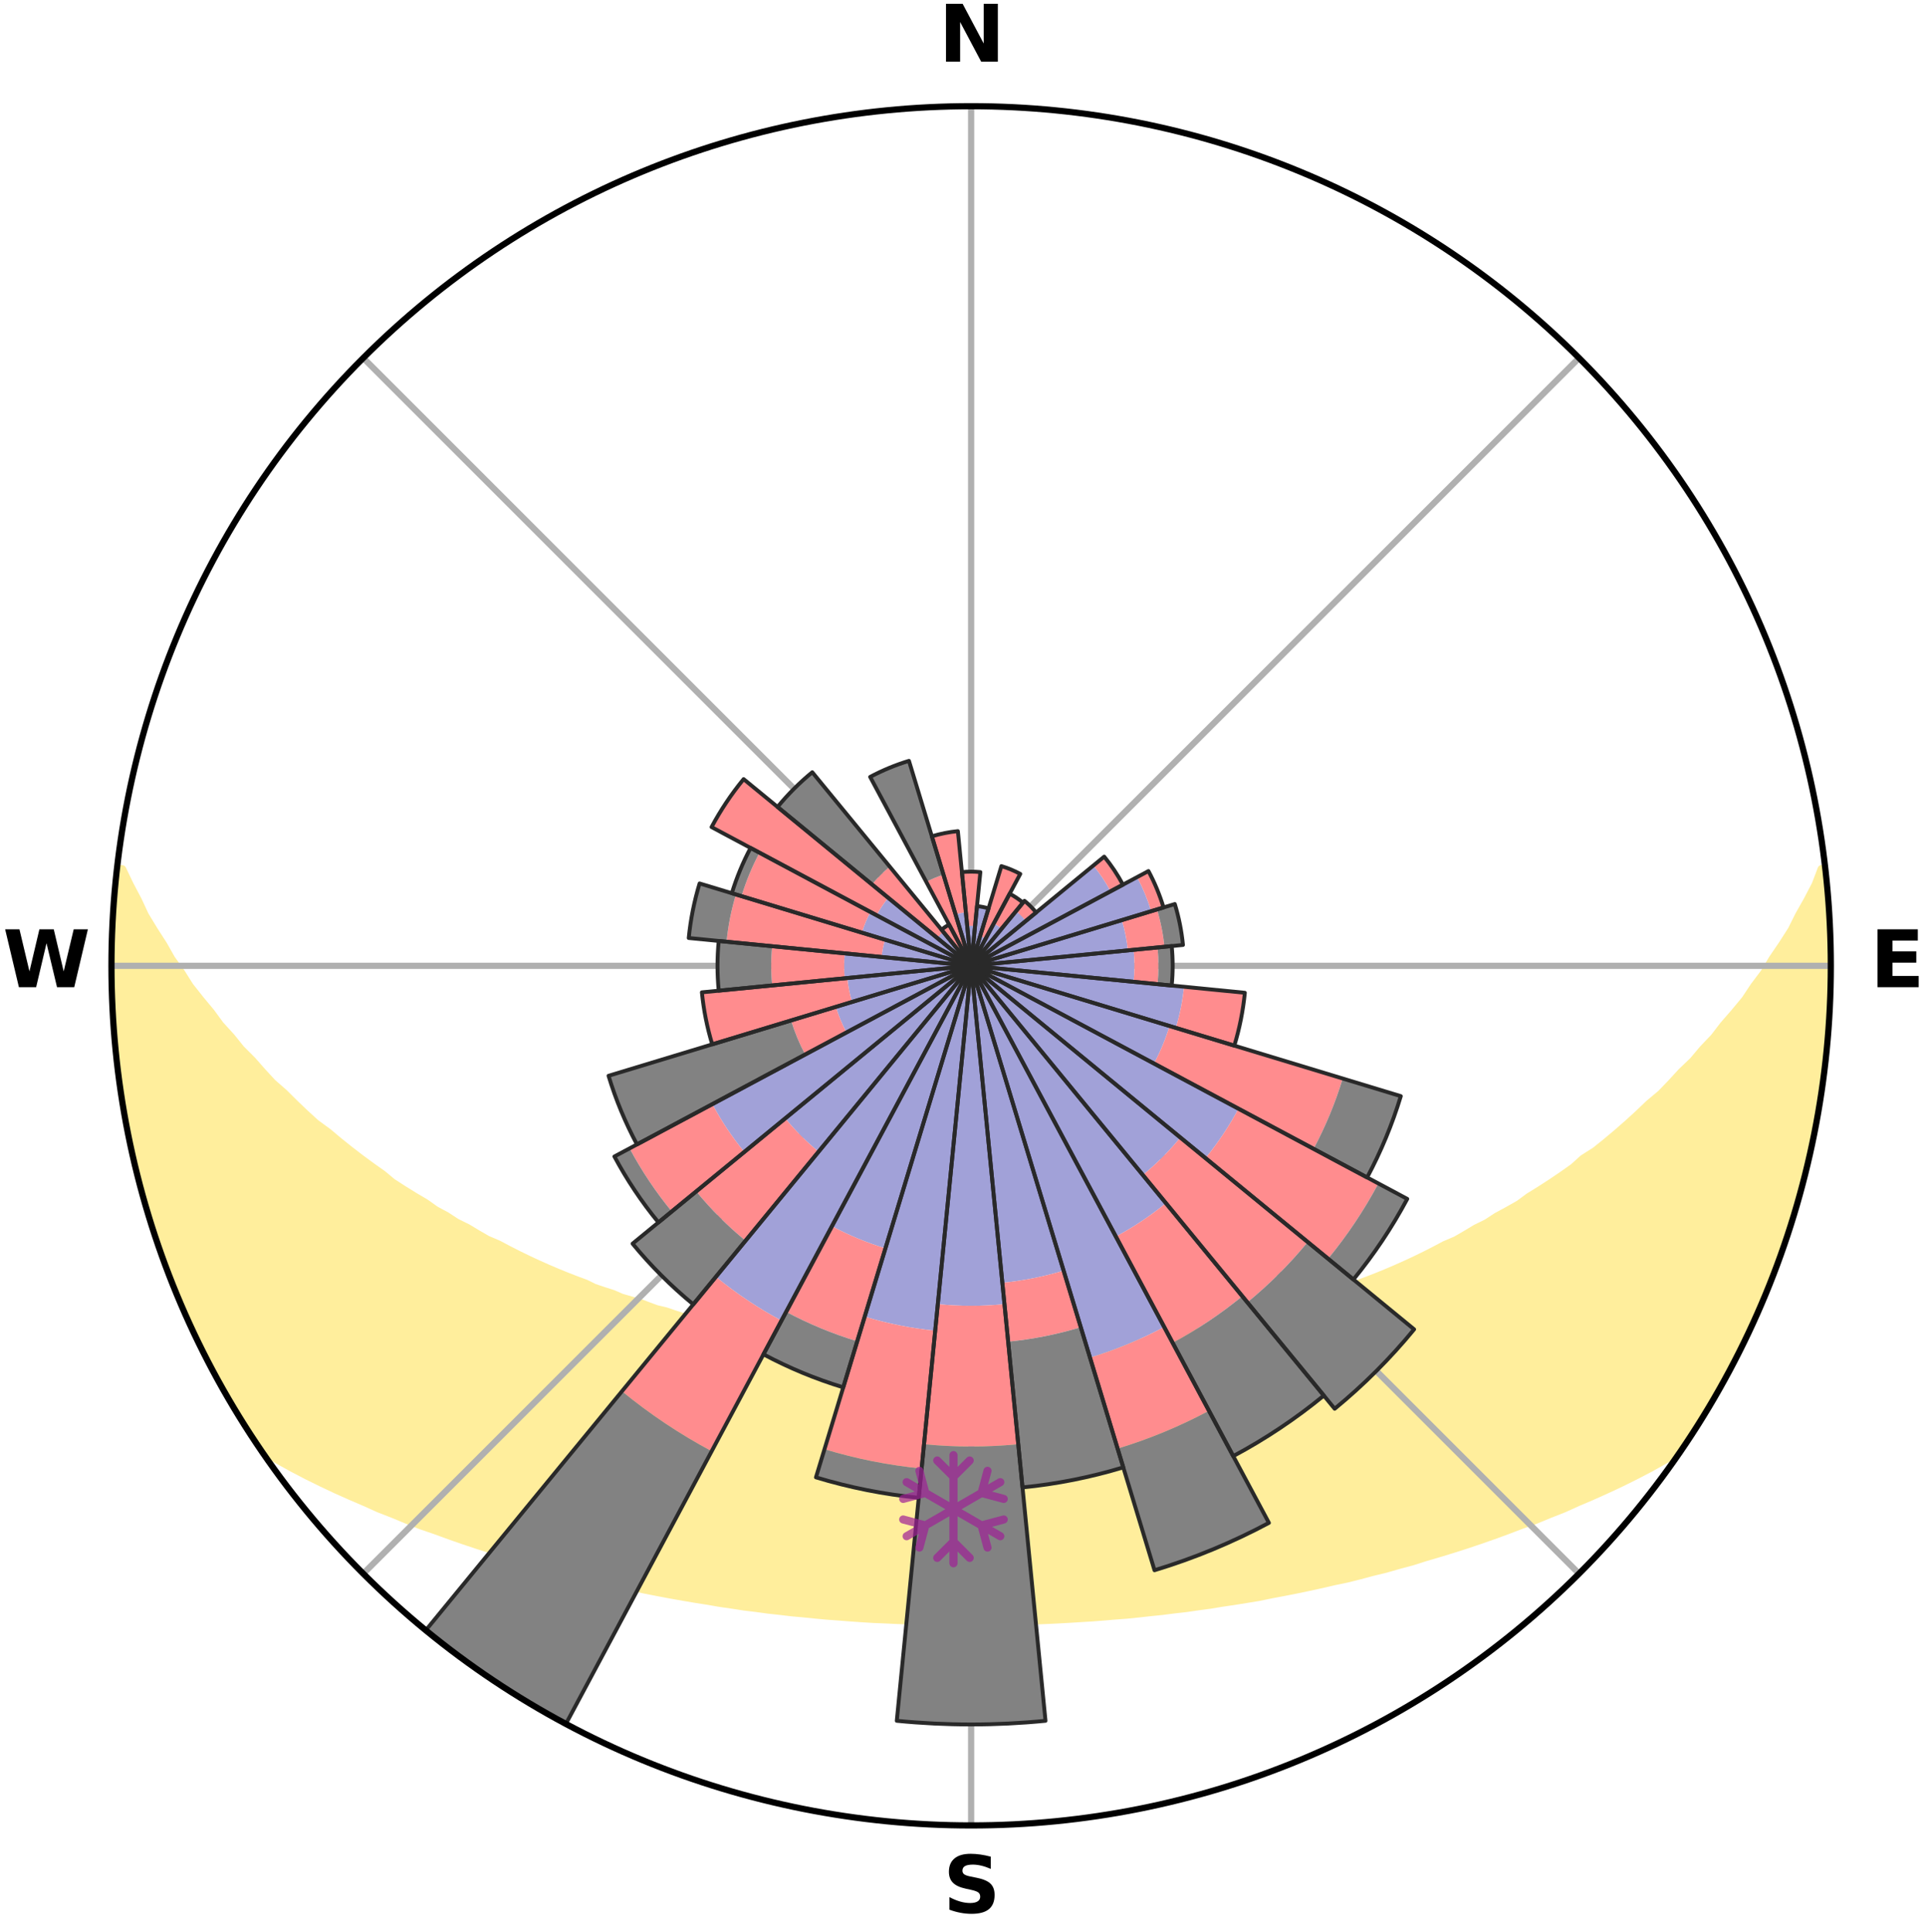 <?xml version="1.0" encoding="utf-8" standalone="no"?>
<!DOCTYPE svg PUBLIC "-//W3C//DTD SVG 1.1//EN"
  "http://www.w3.org/Graphics/SVG/1.1/DTD/svg11.dtd">
<svg xmlns:xlink="http://www.w3.org/1999/xlink" width="248.41pt" height="249.158pt" viewBox="0 0 248.41 249.158" xmlns="http://www.w3.org/2000/svg" version="1.1">
 <title>Ski Rose for Aussois</title>
 <defs>
  <style type="text/css">*{stroke-linejoin: round; stroke-linecap: butt}</style>
 </defs>
 <g id="figure_1">
  <g id="patch_1">
   <path d="M 0 249.158 
L 248.41 249.158 
L 248.41 0 
L 0 0 
z
" style="fill: #ffffff"/>
  </g>
  <g id="axes_1">
   <g id="patch_2">
    <path d="M 236.135 124.579 
C 236.135 110.018 233.267 95.599 227.695 82.147 
C 222.122 68.695 213.955 56.471 203.659 46.175 
C 193.363 35.879 181.139 27.711 167.687 22.139 
C 154.235 16.567 139.815 13.699 125.255 13.699 
C 110.694 13.699 96.275 16.567 82.823 22.139 
C 69.371 27.711 57.147 35.879 46.851 46.175 
C 36.555 56.471 28.387 68.695 22.815 82.147 
C 17.243 95.599 14.375 110.018 14.375 124.579 
C 14.375 139.14 17.243 153.559 22.815 167.011 
C 28.387 180.463 36.555 192.687 46.851 202.983 
C 57.147 213.279 69.371 221.447 82.823 227.019 
C 96.275 232.591 110.694 235.459 125.255 235.459 
C 139.815 235.459 154.235 232.591 167.687 227.019 
C 181.139 221.447 193.363 213.279 203.659 202.983 
C 213.955 192.687 222.122 180.463 227.695 167.011 
C 233.267 153.559 236.135 139.14 236.135 124.579 
M 125.255 124.579 
C 125.255 124.579 125.255 124.579 125.255 124.579 
C 125.255 124.579 125.255 124.579 125.255 124.579 
C 125.255 124.579 125.255 124.579 125.255 124.579 
C 125.255 124.579 125.255 124.579 125.255 124.579 
C 125.255 124.579 125.255 124.579 125.255 124.579 
C 125.255 124.579 125.255 124.579 125.255 124.579 
C 125.255 124.579 125.255 124.579 125.255 124.579 
C 125.255 124.579 125.255 124.579 125.255 124.579 
C 125.255 124.579 125.255 124.579 125.255 124.579 
C 125.255 124.579 125.255 124.579 125.255 124.579 
C 125.255 124.579 125.255 124.579 125.255 124.579 
C 125.255 124.579 125.255 124.579 125.255 124.579 
C 125.255 124.579 125.255 124.579 125.255 124.579 
C 125.255 124.579 125.255 124.579 125.255 124.579 
C 125.255 124.579 125.255 124.579 125.255 124.579 
C 125.255 124.579 125.255 124.579 125.255 124.579 
z
" style="fill: #ffffff"/>
   </g>
   <g id="PolyCollection_1">
    <defs>
     <path id="m1ebe22faa3" d="M 235.306 -137.118 
L 234.932 -137.075 
L 234.168 -135.066 
L 233.129 -133.069 
L 232.023 -131.109 
L 231.072 -129.199 
L 229.866 -127.318 
L 228.618 -125.481 
L 227.548 -123.686 
L 226.23 -121.935 
L 225.094 -120.22 
L 223.715 -118.557 
L 222.308 -116.941 
L 221.09 -115.351 
L 219.635 -113.826 
L 218.37 -112.32 
L 216.872 -110.887 
L 215.566 -109.466 
L 214.241 -108.086 
L 212.692 -106.79 
L 211.336 -105.495 
L 209.965 -104.242 
L 208.581 -103.03 
L 207.185 -101.858 
L 205.778 -100.727 
L 204.166 -99.698 
L 202.939 -98.586 
L 201.509 -97.576 
L 200.074 -96.605 
L 198.635 -95.674 
L 197.193 -94.781 
L 195.931 -93.848 
L 194.485 -93.029 
L 193.039 -92.248 
L 191.769 -91.416 
L 190.326 -90.705 
L 189.054 -89.939 
L 187.781 -89.203 
L 186.348 -88.593 
L 185.079 -87.919 
L 183.811 -87.274 
L 182.547 -86.658 
L 181.285 -86.07 
L 180.028 -85.51 
L 178.775 -84.976 
L 177.528 -84.468 
L 176.287 -83.986 
L 175.053 -83.529 
L 173.827 -83.095 
L 172.729 -82.577 
L 171.516 -82.189 
L 170.425 -81.714 
L 169.226 -81.368 
L 168.038 -81.042 
L 166.963 -80.628 
L 165.792 -80.341 
L 164.727 -79.964 
L 163.667 -79.605 
L 162.523 -79.369 
L 161.476 -79.043 
L 160.433 -78.734 
L 159.396 -78.44 
L 158.291 -78.264 
L 157.268 -77.999 
L 156.251 -77.748 
L 155.241 -77.511 
L 154.236 -77.286 
L 153.237 -77.074 
L 152.245 -76.874 
L 151.259 -76.685 
L 150.279 -76.507 
L 149.306 -76.34 
L 148.339 -76.182 
L 147.378 -76.033 
L 146.424 -75.894 
L 145.507 -75.686 
L 144.562 -75.566 
L 143.623 -75.453 
L 142.689 -75.346 
L 141.761 -75.247 
L 140.858 -75.092 
L 139.938 -75.008 
L 139.024 -74.929 
L 138.128 -74.804 
L 137.22 -74.739 
L 136.318 -74.678 
L 135.419 -74.621 
L 134.531 -74.531 
L 133.638 -74.486 
L 132.748 -74.444 
L 131.864 -74.379 
L 130.978 -74.347 
L 130.096 -74.299 
L 129.214 -74.277 
L 128.333 -74.258 
L 127.453 -74.233 
L 126.573 -74.224 
L 125.694 -74.216 
L 124.815 -74.216 
L 123.936 -74.226 
L 123.057 -74.239 
L 122.178 -74.266 
L 121.297 -74.288 
L 120.415 -74.313 
L 119.533 -74.363 
L 118.648 -74.397 
L 117.761 -74.434 
L 116.876 -74.509 
L 115.984 -74.557 
L 115.088 -74.608 
L 114.199 -74.708 
L 113.297 -74.772 
L 112.391 -74.84 
L 111.496 -74.967 
L 110.583 -75.048 
L 109.665 -75.135 
L 108.742 -75.227 
L 107.837 -75.392 
L 106.905 -75.501 
L 105.968 -75.616 
L 105.025 -75.739 
L 104.075 -75.87 
L 103.12 -76.009 
L 102.198 -76.24 
L 101.233 -76.399 
L 100.262 -76.568 
L 99.285 -76.748 
L 98.301 -76.938 
L 97.311 -77.14 
L 96.315 -77.353 
L 95.312 -77.579 
L 94.304 -77.818 
L 93.29 -78.069 
L 92.197 -78.234 
L 91.168 -78.513 
L 90.133 -78.808 
L 89.093 -79.117 
L 87.961 -79.338 
L 86.908 -79.68 
L 85.85 -80.04 
L 84.69 -80.31 
L 83.62 -80.705 
L 82.547 -81.12 
L 81.362 -81.446 
L 80.167 -81.792 
L 79.079 -82.266 
L 77.868 -82.655 
L 76.649 -83.066 
L 75.55 -83.606 
L 74.319 -84.063 
L 73.081 -84.545 
L 71.837 -85.052 
L 70.588 -85.585 
L 69.333 -86.145 
L 68.075 -86.733 
L 66.813 -87.348 
L 65.549 -87.991 
L 64.283 -88.664 
L 62.853 -89.274 
L 61.583 -90.008 
L 60.314 -90.773 
L 58.874 -91.483 
L 57.606 -92.312 
L 56.164 -93.093 
L 54.902 -93.989 
L 53.462 -94.841 
L 52.023 -95.732 
L 50.587 -96.662 
L 49.346 -97.698 
L 47.922 -98.704 
L 46.503 -99.749 
L 45.093 -100.834 
L 43.691 -101.959 
L 42.3 -103.125 
L 40.716 -104.283 
L 39.348 -105.534 
L 37.995 -106.826 
L 36.657 -108.158 
L 35.126 -109.497 
L 33.823 -110.915 
L 32.54 -112.373 
L 31.066 -113.848 
L 29.826 -115.39 
L 28.397 -116.956 
L 27.207 -118.582 
L 25.831 -120.238 
L 24.483 -121.94 
L 23.381 -123.69 
L 22.098 -125.479 
L 21.065 -127.307 
L 19.858 -129.181 
L 18.697 -131.096 
L 17.794 -133.036 
L 16.745 -135.027 
L 15.777 -137.053 
L 15.162 -137.123 
L 15.162 -137.123 
L 14.908 -135.204 
L 14.819 -133.271 
L 14.631 -131.345 
L 14.554 -129.412 
L 14.431 -127.481 
L 14.418 -125.546 
L 14.549 -123.613 
L 14.468 -121.678 
L 14.606 -119.748 
L 14.587 -117.81 
L 14.848 -115.89 
L 14.893 -113.952 
L 15.154 -112.035 
L 15.326 -110.107 
L 15.648 -108.198 
L 15.931 -106.284 
L 16.379 -104.4 
L 16.608 -102.475 
L 17.048 -100.59 
L 17.516 -98.713 
L 17.911 -96.818 
L 18.441 -94.957 
L 18.999 -93.105 
L 19.513 -91.239 
L 20.13 -89.405 
L 20.777 -87.581 
L 21.454 -85.769 
L 22.161 -83.969 
L 22.899 -82.182 
L 23.582 -80.37 
L 24.398 -78.616 
L 25.234 -76.871 
L 26.039 -75.112 
L 26.945 -73.402 
L 27.833 -71.683 
L 28.768 -69.99 
L 29.718 -68.303 
L 30.721 -66.649 
L 31.74 -65.004 
L 32.796 -63.382 
L 34.048 -61.895 
L 35.862 -60.816 
L 37.705 -59.796 
L 39.561 -58.824 
L 41.43 -57.902 
L 43.299 -57.02 
L 45.173 -56.182 
L 47.04 -55.381 
L 48.847 -54.564 
L 50.71 -53.838 
L 52.509 -53.092 
L 54.303 -52.378 
L 56.141 -51.748 
L 57.922 -51.098 
L 59.695 -50.477 
L 61.461 -49.886 
L 63.219 -49.323 
L 64.967 -48.787 
L 66.668 -48.228 
L 68.4 -47.744 
L 70.083 -47.231 
L 71.796 -46.796 
L 73.467 -46.336 
L 75.16 -45.946 
L 76.811 -45.526 
L 78.457 -45.132 
L 80.092 -44.754 
L 81.722 -44.402 
L 83.341 -44.063 
L 84.954 -43.748 
L 86.556 -43.446 
L 88.153 -43.166 
L 89.739 -42.897 
L 91.319 -42.65 
L 92.875 -42.378 
L 94.438 -42.155 
L 95.982 -41.915 
L 97.533 -41.728 
L 99.066 -41.518 
L 100.601 -41.35 
L 102.123 -41.169 
L 103.648 -41.032 
L 105.16 -40.878 
L 106.667 -40.737 
L 108.175 -40.627 
L 109.674 -40.51 
L 111.169 -40.406 
L 112.661 -40.314 
L 114.153 -40.253 
L 115.639 -40.183 
L 117.123 -40.124 
L 118.604 -40.077 
L 120.084 -40.041 
L 121.563 -40.016 
L 123.04 -40.002 
L 124.517 -39.998 
L 125.993 -39.999 
L 127.469 -40.005 
L 128.947 -40.02 
L 130.425 -40.046 
L 131.906 -40.07 
L 133.388 -40.117 
L 134.871 -40.175 
L 136.358 -40.244 
L 137.847 -40.326 
L 139.338 -40.419 
L 140.836 -40.508 
L 142.336 -40.624 
L 143.839 -40.753 
L 145.352 -40.866 
L 146.865 -41.021 
L 148.381 -41.189 
L 149.91 -41.345 
L 151.437 -41.54 
L 152.981 -41.714 
L 154.519 -41.939 
L 156.075 -42.148 
L 157.624 -42.404 
L 159.197 -42.635 
L 160.775 -42.889 
L 162.364 -43.15 
L 163.939 -43.475 
L 165.54 -43.779 
L 167.153 -44.094 
L 168.77 -44.434 
L 170.399 -44.786 
L 172.033 -45.166 
L 173.706 -45.514 
L 175.361 -45.928 
L 177.019 -46.372 
L 178.722 -46.784 
L 180.401 -47.267 
L 182.123 -47.726 
L 183.813 -48.265 
L 185.553 -48.774 
L 187.302 -49.31 
L 189.06 -49.873 
L 190.826 -50.464 
L 192.601 -51.084 
L 194.382 -51.735 
L 196.169 -52.416 
L 198.02 -53.073 
L 199.819 -53.82 
L 201.678 -54.55 
L 203.485 -55.367 
L 205.358 -56.165 
L 207.227 -57.006 
L 209.102 -57.884 
L 210.966 -58.81 
L 212.827 -59.779 
L 214.665 -60.804 
L 216.483 -61.88 
L 217.704 -63.389 
L 218.736 -65.025 
L 219.791 -66.647 
L 220.784 -68.308 
L 221.753 -69.983 
L 222.653 -71.696 
L 223.605 -73.381 
L 224.361 -75.167 
L 225.199 -76.908 
L 226.142 -78.602 
L 226.849 -80.405 
L 227.685 -82.151 
L 228.419 -83.941 
L 229.083 -85.759 
L 229.761 -87.572 
L 230.391 -89.401 
L 230.975 -91.245 
L 231.513 -93.104 
L 232.006 -94.974 
L 232.569 -96.826 
L 232.977 -98.717 
L 233.468 -100.589 
L 233.841 -102.487 
L 234.257 -104.377 
L 234.536 -106.292 
L 234.877 -108.196 
L 235.183 -110.107 
L 235.333 -112.037 
L 235.594 -113.955 
L 235.791 -115.88 
L 235.816 -117.817 
L 235.941 -119.746 
L 236.054 -121.678 
L 236.109 -123.612 
L 235.985 -125.545 
L 235.993 -127.479 
L 235.946 -129.412 
L 235.887 -131.346 
L 235.773 -133.277 
L 235.485 -135.193 
L 235.306 -137.118 
z
" style="stroke: #ffee9c"/>
    </defs>
    <g clip-path="url(#p414913ada5)">
     <use xlink:href="#m1ebe22faa3" x="0" y="249.158" style="fill: #ffee9c; stroke: #ffee9c"/>
    </g>
   </g>
   <g id="matplotlib.axis_1">
    <g id="xtick_1">
     <g id="line2d_1">
      <path d="M 125.255 124.579 
L 125.255 13.699 
" clip-path="url(#p414913ada5)" style="fill: none; stroke: #b0b0b0; stroke-width: 0.8; stroke-linecap: square"/>
     </g>
     <g id="text_1">
      <!-- N -->
      <g transform="translate(121.07 7.958) scale(0.1 -0.1)">
       <defs>
        <path id="DejaVuSans-Bold-4e" d="M 588 4666 
L 1931 4666 
L 3628 1466 
L 3628 4666 
L 4769 4666 
L 4769 0 
L 3425 0 
L 1728 3200 
L 1728 0 
L 588 0 
L 588 4666 
z
" transform="scale(0.016)"/>
       </defs>
       <use xlink:href="#DejaVuSans-Bold-4e"/>
      </g>
     </g>
    </g>
    <g id="xtick_2">
     <g id="line2d_2">
      <path d="M 125.255 124.579 
L 203.659 46.175 
" clip-path="url(#p414913ada5)" style="fill: none; stroke: #b0b0b0; stroke-width: 0.8; stroke-linecap: square"/>
     </g>
    </g>
    <g id="xtick_3">
     <g id="line2d_3">
      <path d="M 125.255 124.579 
L 236.135 124.579 
" clip-path="url(#p414913ada5)" style="fill: none; stroke: #b0b0b0; stroke-width: 0.8; stroke-linecap: square"/>
     </g>
     <g id="text_2">
      <!-- E -->
      <g transform="translate(241.219 127.338) scale(0.1 -0.1)">
       <defs>
        <path id="DejaVuSans-Bold-45" d="M 588 4666 
L 3834 4666 
L 3834 3756 
L 1791 3756 
L 1791 2888 
L 3713 2888 
L 3713 1978 
L 1791 1978 
L 1791 909 
L 3903 909 
L 3903 0 
L 588 0 
L 588 4666 
z
" transform="scale(0.016)"/>
       </defs>
       <use xlink:href="#DejaVuSans-Bold-45"/>
      </g>
     </g>
    </g>
    <g id="xtick_4">
     <g id="line2d_4">
      <path d="M 125.255 124.579 
L 203.659 202.983 
" clip-path="url(#p414913ada5)" style="fill: none; stroke: #b0b0b0; stroke-width: 0.8; stroke-linecap: square"/>
     </g>
    </g>
    <g id="xtick_5">
     <g id="line2d_5">
      <path d="M 125.255 124.579 
L 125.255 235.459 
" clip-path="url(#p414913ada5)" style="fill: none; stroke: #b0b0b0; stroke-width: 0.8; stroke-linecap: square"/>
     </g>
     <g id="text_3">
      <!-- S -->
      <g transform="translate(121.654 246.718) scale(0.1 -0.1)">
       <defs>
        <path id="DejaVuSans-Bold-53" d="M 3834 4519 
L 3834 3531 
Q 3450 3703 3084 3790 
Q 2719 3878 2394 3878 
Q 1963 3878 1756 3759 
Q 1550 3641 1550 3391 
Q 1550 3203 1689 3098 
Q 1828 2994 2194 2919 
L 2706 2816 
Q 3484 2659 3812 2340 
Q 4141 2022 4141 1434 
Q 4141 663 3683 286 
Q 3225 -91 2284 -91 
Q 1841 -91 1394 -6 
Q 947 78 500 244 
L 500 1259 
Q 947 1022 1364 901 
Q 1781 781 2169 781 
Q 2563 781 2772 912 
Q 2981 1044 2981 1288 
Q 2981 1506 2839 1625 
Q 2697 1744 2272 1838 
L 1806 1941 
Q 1106 2091 782 2419 
Q 459 2747 459 3303 
Q 459 4000 909 4375 
Q 1359 4750 2203 4750 
Q 2588 4750 2994 4692 
Q 3400 4634 3834 4519 
z
" transform="scale(0.016)"/>
       </defs>
       <use xlink:href="#DejaVuSans-Bold-53"/>
      </g>
     </g>
    </g>
    <g id="xtick_6">
     <g id="line2d_6">
      <path d="M 125.255 124.579 
L 46.851 202.983 
" clip-path="url(#p414913ada5)" style="fill: none; stroke: #b0b0b0; stroke-width: 0.8; stroke-linecap: square"/>
     </g>
    </g>
    <g id="xtick_7">
     <g id="line2d_7">
      <path d="M 125.255 124.579 
L 14.375 124.579 
" clip-path="url(#p414913ada5)" style="fill: none; stroke: #b0b0b0; stroke-width: 0.8; stroke-linecap: square"/>
     </g>
     <g id="text_4">
      <!-- W -->
      <g transform="translate(0.36 127.338) scale(0.1 -0.1)">
       <defs>
        <path id="DejaVuSans-Bold-57" d="M 191 4666 
L 1344 4666 
L 2150 1275 
L 2950 4666 
L 4109 4666 
L 4909 1275 
L 5716 4666 
L 6859 4666 
L 5759 0 
L 4372 0 
L 3525 3547 
L 2688 0 
L 1300 0 
L 191 4666 
z
" transform="scale(0.016)"/>
       </defs>
       <use xlink:href="#DejaVuSans-Bold-57"/>
      </g>
     </g>
    </g>
    <g id="xtick_8">
     <g id="line2d_8">
      <path d="M 125.255 124.579 
L 46.851 46.175 
" clip-path="url(#p414913ada5)" style="fill: none; stroke: #b0b0b0; stroke-width: 0.8; stroke-linecap: square"/>
     </g>
    </g>
   </g>
   <g id="matplotlib.axis_2"/>
   <g id="patch_3">
    <path d="M 125.255 124.579 
C 125.255 124.579 125.255 124.579 125.255 124.579 
C 125.255 124.579 125.255 124.579 125.255 124.579 
L 125.255 124.579 
C 125.255 124.579 125.255 124.579 125.255 124.579 
C 125.255 124.579 125.255 124.579 125.255 124.579 
z
" clip-path="url(#p414913ada5)" style="fill: #d9d9d9"/>
   </g>
   <g id="patch_4">
    <path d="M 125.255 124.579 
C 125.255 124.579 125.255 124.579 125.255 124.579 
C 125.255 124.579 125.255 124.579 125.255 124.579 
L 125.255 124.579 
C 125.255 124.579 125.255 124.579 125.255 124.579 
C 125.255 124.579 125.255 124.579 125.255 124.579 
z
" clip-path="url(#p414913ada5)" style="fill: #d9d9d9"/>
   </g>
   <g id="patch_5">
    <path d="M 125.255 124.579 
C 125.255 124.579 125.255 124.579 125.255 124.579 
C 125.255 124.579 125.255 124.579 125.255 124.579 
L 125.255 124.579 
C 125.255 124.579 125.255 124.579 125.255 124.579 
C 125.255 124.579 125.255 124.579 125.255 124.579 
z
" clip-path="url(#p414913ada5)" style="fill: #d9d9d9"/>
   </g>
   <g id="patch_6">
    <path d="M 125.255 124.579 
C 125.255 124.579 125.255 124.579 125.255 124.579 
C 125.255 124.579 125.255 124.579 125.255 124.579 
L 125.255 124.579 
C 125.255 124.579 125.255 124.579 125.255 124.579 
C 125.255 124.579 125.255 124.579 125.255 124.579 
z
" clip-path="url(#p414913ada5)" style="fill: #d9d9d9"/>
   </g>
   <g id="patch_7">
    <path d="M 125.255 124.579 
C 125.255 124.579 125.255 124.579 125.255 124.579 
C 125.255 124.579 125.255 124.579 125.255 124.579 
L 125.255 124.579 
C 125.255 124.579 125.255 124.579 125.255 124.579 
C 125.255 124.579 125.255 124.579 125.255 124.579 
z
" clip-path="url(#p414913ada5)" style="fill: #d9d9d9"/>
   </g>
   <g id="patch_8">
    <path d="M 125.255 124.579 
C 125.255 124.579 125.255 124.579 125.255 124.579 
C 125.255 124.579 125.255 124.579 125.255 124.579 
L 125.255 124.579 
C 125.255 124.579 125.255 124.579 125.255 124.579 
C 125.255 124.579 125.255 124.579 125.255 124.579 
z
" clip-path="url(#p414913ada5)" style="fill: #d9d9d9"/>
   </g>
   <g id="patch_9">
    <path d="M 125.255 124.579 
C 125.255 124.579 125.255 124.579 125.255 124.579 
C 125.255 124.579 125.255 124.579 125.255 124.579 
L 125.255 124.579 
C 125.255 124.579 125.255 124.579 125.255 124.579 
C 125.255 124.579 125.255 124.579 125.255 124.579 
z
" clip-path="url(#p414913ada5)" style="fill: #d9d9d9"/>
   </g>
   <g id="patch_10">
    <path d="M 125.255 124.579 
C 125.255 124.579 125.255 124.579 125.255 124.579 
C 125.255 124.579 125.255 124.579 125.255 124.579 
L 125.255 124.579 
C 125.255 124.579 125.255 124.579 125.255 124.579 
C 125.255 124.579 125.255 124.579 125.255 124.579 
z
" clip-path="url(#p414913ada5)" style="fill: #d9d9d9"/>
   </g>
   <g id="patch_11">
    <path d="M 125.255 124.579 
C 125.255 124.579 125.255 124.579 125.255 124.579 
C 125.255 124.579 125.255 124.579 125.255 124.579 
L 125.255 124.579 
C 125.255 124.579 125.255 124.579 125.255 124.579 
C 125.255 124.579 125.255 124.579 125.255 124.579 
z
" clip-path="url(#p414913ada5)" style="fill: #d9d9d9"/>
   </g>
   <g id="patch_12">
    <path d="M 125.255 124.579 
C 125.255 124.579 125.255 124.579 125.255 124.579 
C 125.255 124.579 125.255 124.579 125.255 124.579 
L 125.255 124.579 
C 125.255 124.579 125.255 124.579 125.255 124.579 
C 125.255 124.579 125.255 124.579 125.255 124.579 
z
" clip-path="url(#p414913ada5)" style="fill: #d9d9d9"/>
   </g>
   <g id="patch_13">
    <path d="M 125.255 124.579 
C 125.255 124.579 125.255 124.579 125.255 124.579 
C 125.255 124.579 125.255 124.579 125.255 124.579 
L 127.99 126.041 
C 128.038 125.952 128.082 125.86 128.121 125.766 
C 128.159 125.672 128.194 125.577 128.223 125.479 
z
" clip-path="url(#p414913ada5)" style="fill: #d9d9d9"/>
   </g>
   <g id="patch_14">
    <path d="M 125.255 124.579 
C 125.255 124.579 125.255 124.579 125.255 124.579 
C 125.255 124.579 125.255 124.579 125.255 124.579 
L 125.255 124.579 
C 125.255 124.579 125.255 124.579 125.255 124.579 
C 125.255 124.579 125.255 124.579 125.255 124.579 
z
" clip-path="url(#p414913ada5)" style="fill: #d9d9d9"/>
   </g>
   <g id="patch_15">
    <path d="M 125.255 124.579 
C 125.255 124.579 125.255 124.579 125.255 124.579 
C 125.255 124.579 125.255 124.579 125.255 124.579 
L 125.255 124.579 
C 125.255 124.579 125.255 124.579 125.255 124.579 
C 125.255 124.579 125.255 124.579 125.255 124.579 
z
" clip-path="url(#p414913ada5)" style="fill: #d9d9d9"/>
   </g>
   <g id="patch_16">
    <path d="M 125.255 124.579 
C 125.255 124.579 125.255 124.579 125.255 124.579 
C 125.255 124.579 125.255 124.579 125.255 124.579 
L 125.255 124.579 
C 125.255 124.579 125.255 124.579 125.255 124.579 
C 125.255 124.579 125.255 124.579 125.255 124.579 
z
" clip-path="url(#p414913ada5)" style="fill: #d9d9d9"/>
   </g>
   <g id="patch_17">
    <path d="M 125.255 124.579 
C 125.255 124.579 125.255 124.579 125.255 124.579 
C 125.255 124.579 125.255 124.579 125.255 124.579 
L 125.255 124.579 
C 125.255 124.579 125.255 124.579 125.255 124.579 
C 125.255 124.579 125.255 124.579 125.255 124.579 
z
" clip-path="url(#p414913ada5)" style="fill: #d9d9d9"/>
   </g>
   <g id="patch_18">
    <path d="M 125.255 124.579 
C 125.255 124.579 125.255 124.579 125.255 124.579 
C 125.255 124.579 125.255 124.579 125.255 124.579 
L 125.255 124.579 
C 125.255 124.579 125.255 124.579 125.255 124.579 
C 125.255 124.579 125.255 124.579 125.255 124.579 
z
" clip-path="url(#p414913ada5)" style="fill: #d9d9d9"/>
   </g>
   <g id="patch_19">
    <path d="M 125.255 124.579 
C 125.255 124.579 125.255 124.579 125.255 124.579 
C 125.255 124.579 125.255 124.579 125.255 124.579 
L 125.255 124.579 
C 125.255 124.579 125.255 124.579 125.255 124.579 
C 125.255 124.579 125.255 124.579 125.255 124.579 
z
" clip-path="url(#p414913ada5)" style="fill: #d9d9d9"/>
   </g>
   <g id="patch_20">
    <path d="M 125.255 124.579 
C 125.255 124.579 125.255 124.579 125.255 124.579 
C 125.255 124.579 125.255 124.579 125.255 124.579 
L 125.255 124.579 
C 125.255 124.579 125.255 124.579 125.255 124.579 
C 125.255 124.579 125.255 124.579 125.255 124.579 
z
" clip-path="url(#p414913ada5)" style="fill: #d9d9d9"/>
   </g>
   <g id="patch_21">
    <path d="M 125.255 124.579 
C 125.255 124.579 125.255 124.579 125.255 124.579 
C 125.255 124.579 125.255 124.579 125.255 124.579 
L 125.255 124.579 
C 125.255 124.579 125.255 124.579 125.255 124.579 
C 125.255 124.579 125.255 124.579 125.255 124.579 
z
" clip-path="url(#p414913ada5)" style="fill: #d9d9d9"/>
   </g>
   <g id="patch_22">
    <path d="M 125.255 124.579 
C 125.255 124.579 125.255 124.579 125.255 124.579 
C 125.255 124.579 125.255 124.579 125.255 124.579 
L 125.255 124.579 
C 125.255 124.579 125.255 124.579 125.255 124.579 
C 125.255 124.579 125.255 124.579 125.255 124.579 
z
" clip-path="url(#p414913ada5)" style="fill: #d9d9d9"/>
   </g>
   <g id="patch_23">
    <path d="M 125.255 124.579 
C 125.255 124.579 125.255 124.579 125.255 124.579 
C 125.255 124.579 125.255 124.579 125.255 124.579 
L 125.255 124.579 
C 125.255 124.579 125.255 124.579 125.255 124.579 
C 125.255 124.579 125.255 124.579 125.255 124.579 
z
" clip-path="url(#p414913ada5)" style="fill: #d9d9d9"/>
   </g>
   <g id="patch_24">
    <path d="M 125.255 124.579 
C 125.255 124.579 125.255 124.579 125.255 124.579 
C 125.255 124.579 125.255 124.579 125.255 124.579 
L 122.676 125.958 
C 122.721 126.042 122.77 126.124 122.823 126.204 
C 122.876 126.283 122.933 126.36 122.994 126.434 
z
" clip-path="url(#p414913ada5)" style="fill: #d9d9d9"/>
   </g>
   <g id="patch_25">
    <path d="M 125.255 124.579 
C 125.255 124.579 125.255 124.579 125.255 124.579 
C 125.255 124.579 125.255 124.579 125.255 124.579 
L 125.255 124.579 
C 125.255 124.579 125.255 124.579 125.255 124.579 
C 125.255 124.579 125.255 124.579 125.255 124.579 
z
" clip-path="url(#p414913ada5)" style="fill: #d9d9d9"/>
   </g>
   <g id="patch_26">
    <path d="M 125.255 124.579 
C 125.255 124.579 125.255 124.579 125.255 124.579 
C 125.255 124.579 125.255 124.579 125.255 124.579 
L 125.255 124.579 
C 125.255 124.579 125.255 124.579 125.255 124.579 
C 125.255 124.579 125.255 124.579 125.255 124.579 
z
" clip-path="url(#p414913ada5)" style="fill: #d9d9d9"/>
   </g>
   <g id="patch_27">
    <path d="M 125.255 124.579 
C 125.255 124.579 125.255 124.579 125.255 124.579 
C 125.255 124.579 125.255 124.579 125.255 124.579 
L 125.255 124.579 
C 125.255 124.579 125.255 124.579 125.255 124.579 
C 125.255 124.579 125.255 124.579 125.255 124.579 
z
" clip-path="url(#p414913ada5)" style="fill: #d9d9d9"/>
   </g>
   <g id="patch_28">
    <path d="M 125.255 124.579 
C 125.255 124.579 125.255 124.579 125.255 124.579 
C 125.255 124.579 125.255 124.579 125.255 124.579 
L 125.255 124.579 
C 125.255 124.579 125.255 124.579 125.255 124.579 
C 125.255 124.579 125.255 124.579 125.255 124.579 
z
" clip-path="url(#p414913ada5)" style="fill: #d9d9d9"/>
   </g>
   <g id="patch_29">
    <path d="M 125.255 124.579 
C 125.255 124.579 125.255 124.579 125.255 124.579 
C 125.255 124.579 125.255 124.579 125.255 124.579 
L 125.255 124.579 
C 125.255 124.579 125.255 124.579 125.255 124.579 
C 125.255 124.579 125.255 124.579 125.255 124.579 
z
" clip-path="url(#p414913ada5)" style="fill: #d9d9d9"/>
   </g>
   <g id="patch_30">
    <path d="M 125.255 124.579 
C 125.255 124.579 125.255 124.579 125.255 124.579 
C 125.255 124.579 125.255 124.579 125.255 124.579 
L 125.255 124.579 
C 125.255 124.579 125.255 124.579 125.255 124.579 
C 125.255 124.579 125.255 124.579 125.255 124.579 
z
" clip-path="url(#p414913ada5)" style="fill: #d9d9d9"/>
   </g>
   <g id="patch_31">
    <path d="M 125.255 124.579 
C 125.255 124.579 125.255 124.579 125.255 124.579 
C 125.255 124.579 125.255 124.579 125.255 124.579 
L 125.255 124.579 
C 125.255 124.579 125.255 124.579 125.255 124.579 
C 125.255 124.579 125.255 124.579 125.255 124.579 
z
" clip-path="url(#p414913ada5)" style="fill: #d9d9d9"/>
   </g>
   <g id="patch_32">
    <path d="M 125.255 124.579 
C 125.255 124.579 125.255 124.579 125.255 124.579 
C 125.255 124.579 125.255 124.579 125.255 124.579 
L 125.255 124.579 
C 125.255 124.579 125.255 124.579 125.255 124.579 
C 125.255 124.579 125.255 124.579 125.255 124.579 
z
" clip-path="url(#p414913ada5)" style="fill: #d9d9d9"/>
   </g>
   <g id="patch_33">
    <path d="M 125.255 124.579 
C 125.255 124.579 125.255 124.579 125.255 124.579 
C 125.255 124.579 125.255 124.579 125.255 124.579 
L 125.255 124.579 
C 125.255 124.579 125.255 124.579 125.255 124.579 
C 125.255 124.579 125.255 124.579 125.255 124.579 
z
" clip-path="url(#p414913ada5)" style="fill: #d9d9d9"/>
   </g>
   <g id="patch_34">
    <path d="M 125.255 124.579 
C 125.255 124.579 125.255 124.579 125.255 124.579 
C 125.255 124.579 125.255 124.579 125.255 124.579 
L 125.255 124.579 
C 125.255 124.579 125.255 124.579 125.255 124.579 
C 125.255 124.579 125.255 124.579 125.255 124.579 
z
" clip-path="url(#p414913ada5)" style="fill: #d9d9d9"/>
   </g>
   <g id="patch_35">
    <path d="M 125.255 124.579 
C 125.255 124.579 125.255 124.579 125.255 124.579 
C 125.255 124.579 125.255 124.579 125.255 124.579 
L 125.762 119.434 
C 125.593 119.418 125.424 119.409 125.255 119.409 
C 125.086 119.409 124.917 119.418 124.748 119.434 
z
" clip-path="url(#p414913ada5)" style="fill: #a1a1d8"/>
   </g>
   <g id="patch_36">
    <path d="M 125.255 124.579 
C 125.255 124.579 125.255 124.579 125.255 124.579 
C 125.255 124.579 125.255 124.579 125.255 124.579 
L 127.501 117.175 
C 127.259 117.101 127.013 117.04 126.764 116.99 
C 126.516 116.941 126.265 116.904 126.013 116.879 
z
" clip-path="url(#p414913ada5)" style="fill: #a1a1d8"/>
   </g>
   <g id="patch_37">
    <path d="M 125.255 124.579 
C 125.255 124.579 125.255 124.579 125.255 124.579 
C 125.255 124.579 125.255 124.579 125.255 124.579 
L 127.143 121.047 
C 127.027 120.986 126.908 120.93 126.787 120.879 
C 126.666 120.829 126.543 120.785 126.417 120.747 
z
" clip-path="url(#p414913ada5)" style="fill: #a1a1d8"/>
   </g>
   <g id="patch_38">
    <path d="M 125.255 124.579 
C 125.255 124.579 125.255 124.579 125.255 124.579 
C 125.255 124.579 125.255 124.579 125.255 124.579 
L 129.19 119.783 
C 129.034 119.655 128.87 119.534 128.701 119.421 
C 128.533 119.308 128.358 119.204 128.179 119.108 
z
" clip-path="url(#p414913ada5)" style="fill: #a1a1d8"/>
   </g>
   <g id="patch_39">
    <path d="M 125.255 124.579 
C 125.255 124.579 125.255 124.579 125.255 124.579 
C 125.255 124.579 125.255 124.579 125.255 124.579 
L 132.314 118.786 
C 132.124 118.555 131.923 118.333 131.712 118.122 
C 131.501 117.911 131.279 117.71 131.048 117.52 
z
" clip-path="url(#p414913ada5)" style="fill: #a1a1d8"/>
   </g>
   <g id="patch_40">
    <path d="M 125.255 124.579 
C 125.255 124.579 125.255 124.579 125.255 124.579 
C 125.255 124.579 125.255 124.579 125.255 124.579 
L 143.24 114.966 
C 142.925 114.377 142.582 113.804 142.211 113.249 
C 141.84 112.694 141.442 112.158 141.019 111.642 
z
" clip-path="url(#p414913ada5)" style="fill: #a1a1d8"/>
   </g>
   <g id="patch_41">
    <path d="M 125.255 124.579 
C 125.255 124.579 125.255 124.579 125.255 124.579 
C 125.255 124.579 125.255 124.579 125.255 124.579 
L 148.48 117.534 
C 148.25 116.773 147.982 116.025 147.678 115.291 
C 147.374 114.557 147.034 113.839 146.66 113.138 
z
" clip-path="url(#p414913ada5)" style="fill: #a1a1d8"/>
   </g>
   <g id="patch_42">
    <path d="M 125.255 124.579 
C 125.255 124.579 125.255 124.579 125.255 124.579 
C 125.255 124.579 125.255 124.579 125.255 124.579 
L 145.471 122.588 
C 145.406 121.926 145.308 121.268 145.179 120.616 
C 145.049 119.964 144.887 119.318 144.694 118.682 
z
" clip-path="url(#p414913ada5)" style="fill: #a1a1d8"/>
   </g>
   <g id="patch_43">
    <path d="M 125.255 124.579 
C 125.255 124.579 125.255 124.579 125.255 124.579 
C 125.255 124.579 125.255 124.579 125.255 124.579 
L 146.217 126.644 
C 146.284 125.958 146.318 125.268 146.318 124.579 
C 146.318 123.89 146.284 123.201 146.217 122.514 
z
" clip-path="url(#p414913ada5)" style="fill: #a1a1d8"/>
   </g>
   <g id="patch_44">
    <path d="M 125.255 124.579 
C 125.255 124.579 125.255 124.579 125.255 124.579 
C 125.255 124.579 125.255 124.579 125.255 124.579 
L 151.656 132.588 
C 151.919 131.724 152.138 130.847 152.314 129.962 
C 152.49 129.076 152.623 128.182 152.712 127.283 
z
" clip-path="url(#p414913ada5)" style="fill: #a1a1d8"/>
   </g>
   <g id="patch_45">
    <path d="M 128.223 125.479 
C 128.194 125.577 128.159 125.672 128.121 125.766 
C 128.082 125.86 128.038 125.952 127.99 126.041 
L 148.84 137.186 
C 149.253 136.414 149.628 135.622 149.963 134.813 
C 150.298 134.005 150.593 133.18 150.847 132.342 
z
" clip-path="url(#p414913ada5)" style="fill: #a1a1d8"/>
   </g>
   <g id="patch_46">
    <path d="M 125.255 124.579 
C 125.255 124.579 125.255 124.579 125.255 124.579 
C 125.255 124.579 125.255 124.579 125.255 124.579 
L 155.479 149.384 
C 156.291 148.394 157.054 147.366 157.765 146.302 
C 158.476 145.238 159.134 144.139 159.738 143.01 
z
" clip-path="url(#p414913ada5)" style="fill: #a1a1d8"/>
   </g>
   <g id="patch_47">
    <path d="M 125.255 124.579 
C 125.255 124.579 125.255 124.579 125.255 124.579 
C 125.255 124.579 125.255 124.579 125.255 124.579 
L 147.402 151.565 
C 148.285 150.84 149.132 150.073 149.94 149.265 
C 150.748 148.457 151.516 147.609 152.241 146.726 
z
" clip-path="url(#p414913ada5)" style="fill: #a1a1d8"/>
   </g>
   <g id="patch_48">
    <path d="M 125.255 124.579 
C 125.255 124.579 125.255 124.579 125.255 124.579 
C 125.255 124.579 125.255 124.579 125.255 124.579 
L 143.923 159.505 
C 145.066 158.894 146.179 158.227 147.257 157.507 
C 148.334 156.787 149.376 156.014 150.378 155.192 
z
" clip-path="url(#p414913ada5)" style="fill: #a1a1d8"/>
   </g>
   <g id="patch_49">
    <path d="M 125.255 124.579 
C 125.255 124.579 125.255 124.579 125.255 124.579 
C 125.255 124.579 125.255 124.579 125.255 124.579 
L 140.589 175.128 
C 142.243 174.626 143.872 174.043 145.469 173.381 
C 147.067 172.72 148.631 171.98 150.156 171.165 
z
" clip-path="url(#p414913ada5)" style="fill: #a1a1d8"/>
   </g>
   <g id="patch_50">
    <path d="M 125.255 124.579 
C 125.255 124.579 125.255 124.579 125.255 124.579 
C 125.255 124.579 125.255 124.579 125.255 124.579 
L 129.282 165.467 
C 130.62 165.336 131.951 165.138 133.27 164.876 
C 134.589 164.613 135.895 164.286 137.182 163.896 
z
" clip-path="url(#p414913ada5)" style="fill: #a1a1d8"/>
   </g>
   <g id="patch_51">
    <path d="M 125.255 124.579 
C 125.255 124.579 125.255 124.579 125.255 124.579 
C 125.255 124.579 125.255 124.579 125.255 124.579 
L 120.956 168.223 
C 122.385 168.364 123.819 168.434 125.255 168.434 
C 126.69 168.434 128.125 168.364 129.553 168.223 
z
" clip-path="url(#p414913ada5)" style="fill: #a1a1d8"/>
   </g>
   <g id="patch_52">
    <path d="M 125.255 124.579 
C 125.255 124.579 125.255 124.579 125.255 124.579 
C 125.255 124.579 125.255 124.579 125.255 124.579 
L 111.527 169.834 
C 113.008 170.284 114.51 170.66 116.029 170.962 
C 117.547 171.264 119.079 171.491 120.619 171.643 
z
" clip-path="url(#p414913ada5)" style="fill: #a1a1d8"/>
   </g>
   <g id="patch_53">
    <path d="M 125.255 124.579 
C 125.255 124.579 125.255 124.579 125.255 124.579 
C 125.255 124.579 125.255 124.579 125.255 124.579 
L 107.3 158.17 
C 108.4 158.758 109.527 159.291 110.679 159.768 
C 111.831 160.245 113.005 160.666 114.198 161.028 
z
" clip-path="url(#p414913ada5)" style="fill: #a1a1d8"/>
   </g>
   <g id="patch_54">
    <path d="M 125.255 124.579 
C 125.255 124.579 125.255 124.579 125.255 124.579 
C 125.255 124.579 125.255 124.579 125.255 124.579 
L 92.334 164.694 
C 93.647 165.771 95.012 166.784 96.424 167.727 
C 97.836 168.671 99.294 169.545 100.792 170.346 
z
" clip-path="url(#p414913ada5)" style="fill: #a1a1d8"/>
   </g>
   <g id="patch_55">
    <path d="M 125.255 124.579 
C 125.255 124.579 125.255 124.579 125.255 124.579 
C 125.255 124.579 125.255 124.579 125.255 124.579 
L 101.277 144.257 
C 101.921 145.042 102.603 145.795 103.321 146.513 
C 104.039 147.231 104.792 147.913 105.577 148.557 
z
" clip-path="url(#p414913ada5)" style="fill: #a1a1d8"/>
   </g>
   <g id="patch_56">
    <path d="M 122.994 126.434 
C 122.933 126.36 122.876 126.283 122.823 126.204 
C 122.77 126.124 122.721 126.042 122.676 125.958 
L 91.875 142.421 
C 92.459 143.514 93.096 144.577 93.784 145.607 
C 94.473 146.637 95.211 147.633 95.997 148.59 
z
" clip-path="url(#p414913ada5)" style="fill: #a1a1d8"/>
   </g>
   <g id="patch_57">
    <path d="M 125.255 124.579 
C 125.255 124.579 125.255 124.579 125.255 124.579 
C 125.255 124.579 125.255 124.579 125.255 124.579 
L 107.806 129.872 
C 107.979 130.443 108.18 131.006 108.409 131.557 
C 108.637 132.108 108.892 132.648 109.174 133.175 
z
" clip-path="url(#p414913ada5)" style="fill: #a1a1d8"/>
   </g>
   <g id="patch_58">
    <path d="M 125.255 124.579 
C 125.255 124.579 125.255 124.579 125.255 124.579 
C 125.255 124.579 125.255 124.579 125.255 124.579 
L 109.281 126.152 
C 109.332 126.675 109.409 127.195 109.512 127.711 
C 109.614 128.226 109.742 128.736 109.895 129.239 
z
" clip-path="url(#p414913ada5)" style="fill: #a1a1d8"/>
   </g>
   <g id="patch_59">
    <path d="M 125.255 124.579 
C 125.255 124.579 125.255 124.579 125.255 124.579 
C 125.255 124.579 125.255 124.579 125.255 124.579 
L 108.953 122.973 
C 108.9 123.507 108.874 124.043 108.874 124.579 
C 108.874 125.115 108.9 125.651 108.953 126.185 
z
" clip-path="url(#p414913ada5)" style="fill: #a1a1d8"/>
   </g>
   <g id="patch_60">
    <path d="M 125.255 124.579 
C 125.255 124.579 125.255 124.579 125.255 124.579 
C 125.255 124.579 125.255 124.579 125.255 124.579 
L 114.148 121.21 
C 114.038 121.573 113.946 121.942 113.872 122.315 
C 113.798 122.687 113.742 123.063 113.705 123.441 
z
" clip-path="url(#p414913ada5)" style="fill: #a1a1d8"/>
   </g>
   <g id="patch_61">
    <path d="M 125.255 124.579 
C 125.255 124.579 125.255 124.579 125.255 124.579 
C 125.255 124.579 125.255 124.579 125.255 124.579 
L 112.263 117.635 
C 112.035 118.06 111.829 118.496 111.645 118.941 
C 111.46 119.387 111.297 119.841 111.158 120.303 
z
" clip-path="url(#p414913ada5)" style="fill: #a1a1d8"/>
   </g>
   <g id="patch_62">
    <path d="M 125.255 124.579 
C 125.255 124.579 125.255 124.579 125.255 124.579 
C 125.255 124.579 125.255 124.579 125.255 124.579 
L 114.561 115.803 
C 114.274 116.153 114.004 116.517 113.753 116.894 
C 113.501 117.27 113.268 117.659 113.055 118.058 
z
" clip-path="url(#p414913ada5)" style="fill: #a1a1d8"/>
   </g>
   <g id="patch_63">
    <path d="M 125.255 124.579 
C 125.255 124.579 125.255 124.579 125.255 124.579 
C 125.255 124.579 125.255 124.579 125.255 124.579 
L 121.662 120.201 
C 121.519 120.319 121.381 120.443 121.25 120.575 
C 121.119 120.706 120.995 120.843 120.877 120.986 
z
" clip-path="url(#p414913ada5)" style="fill: #a1a1d8"/>
   </g>
   <g id="patch_64">
    <path d="M 125.255 124.579 
C 125.255 124.579 125.255 124.579 125.255 124.579 
C 125.255 124.579 125.255 124.579 125.255 124.579 
L 125.255 124.579 
C 125.255 124.579 125.255 124.579 125.255 124.579 
C 125.255 124.579 125.255 124.579 125.255 124.579 
z
" clip-path="url(#p414913ada5)" style="fill: #a1a1d8"/>
   </g>
   <g id="patch_65">
    <path d="M 125.255 124.579 
C 125.255 124.579 125.255 124.579 125.255 124.579 
C 125.255 124.579 125.255 124.579 125.255 124.579 
L 125.255 124.579 
C 125.255 124.579 125.255 124.579 125.255 124.579 
C 125.255 124.579 125.255 124.579 125.255 124.579 
z
" clip-path="url(#p414913ada5)" style="fill: #a1a1d8"/>
   </g>
   <g id="patch_66">
    <path d="M 125.255 124.579 
C 125.255 124.579 125.255 124.579 125.255 124.579 
C 125.255 124.579 125.255 124.579 125.255 124.579 
L 124.575 117.676 
C 124.349 117.699 124.124 117.732 123.902 117.776 
C 123.679 117.821 123.459 117.876 123.241 117.942 
z
" clip-path="url(#p414913ada5)" style="fill: #a1a1d8"/>
   </g>
   <g id="patch_67">
    <path d="M 124.748 119.434 
C 124.917 119.418 125.086 119.409 125.255 119.409 
C 125.424 119.409 125.593 119.418 125.762 119.434 
L 126.445 112.491 
C 126.05 112.452 125.652 112.433 125.255 112.433 
C 124.857 112.433 124.46 112.452 124.064 112.491 
z
" clip-path="url(#p414913ada5)" style="fill: #ff8c8e"/>
   </g>
   <g id="patch_68">
    <path d="M 126.013 116.879 
C 126.265 116.904 126.516 116.941 126.764 116.99 
C 127.013 117.04 127.259 117.101 127.501 117.175 
L 127.501 117.175 
C 127.259 117.101 127.013 117.04 126.764 116.99 
C 126.516 116.941 126.265 116.904 126.013 116.879 
z
" clip-path="url(#p414913ada5)" style="fill: #ff8c8e"/>
   </g>
   <g id="patch_69">
    <path d="M 126.417 120.747 
C 126.543 120.785 126.666 120.829 126.787 120.879 
C 126.908 120.93 127.027 120.986 127.143 121.047 
L 131.591 112.725 
C 131.203 112.517 130.805 112.329 130.399 112.161 
C 129.992 111.992 129.578 111.844 129.157 111.716 
z
" clip-path="url(#p414913ada5)" style="fill: #ff8c8e"/>
   </g>
   <g id="patch_70">
    <path d="M 128.179 119.108 
C 128.358 119.204 128.533 119.308 128.701 119.421 
C 128.87 119.534 129.034 119.655 129.19 119.783 
L 131.944 116.428 
C 131.677 116.209 131.4 116.003 131.113 115.812 
C 130.826 115.62 130.53 115.442 130.225 115.28 
z
" clip-path="url(#p414913ada5)" style="fill: #ff8c8e"/>
   </g>
   <g id="patch_71">
    <path d="M 131.048 117.52 
C 131.279 117.71 131.501 117.911 131.712 118.122 
C 131.923 118.333 132.124 118.555 132.314 118.786 
L 133.638 117.7 
C 133.412 117.425 133.174 117.162 132.923 116.911 
C 132.672 116.66 132.409 116.421 132.134 116.196 
z
" clip-path="url(#p414913ada5)" style="fill: #ff8c8e"/>
   </g>
   <g id="patch_72">
    <path d="M 141.019 111.642 
C 141.442 112.158 141.84 112.694 142.211 113.249 
C 142.582 113.804 142.925 114.377 143.24 114.966 
L 144.834 114.114 
C 144.491 113.473 144.117 112.85 143.714 112.245 
C 143.31 111.641 142.877 111.057 142.416 110.495 
z
" clip-path="url(#p414913ada5)" style="fill: #ff8c8e"/>
   </g>
   <g id="patch_73">
    <path d="M 146.66 113.138 
C 147.034 113.839 147.374 114.557 147.678 115.291 
C 147.982 116.025 148.25 116.773 148.48 117.534 
L 150.07 117.052 
C 149.823 116.239 149.537 115.44 149.213 114.655 
C 148.888 113.871 148.525 113.104 148.124 112.355 
z
" clip-path="url(#p414913ada5)" style="fill: #ff8c8e"/>
   </g>
   <g id="patch_74">
    <path d="M 144.694 118.682 
C 144.887 119.318 145.049 119.964 145.179 120.616 
C 145.308 121.268 145.406 121.926 145.471 122.588 
L 150.185 122.124 
C 150.105 121.308 149.984 120.496 149.824 119.692 
C 149.664 118.888 149.465 118.092 149.227 117.307 
z
" clip-path="url(#p414913ada5)" style="fill: #ff8c8e"/>
   </g>
   <g id="patch_75">
    <path d="M 146.217 122.514 
C 146.284 123.201 146.318 123.89 146.318 124.579 
C 146.318 125.268 146.284 125.958 146.217 126.644 
L 149.299 126.947 
C 149.376 126.16 149.415 125.37 149.415 124.579 
C 149.415 123.788 149.376 122.998 149.299 122.211 
z
" clip-path="url(#p414913ada5)" style="fill: #ff8c8e"/>
   </g>
   <g id="patch_76">
    <path d="M 152.712 127.283 
C 152.623 128.182 152.49 129.076 152.314 129.962 
C 152.138 130.847 151.919 131.724 151.656 132.588 
L 159.2 134.876 
C 159.537 133.765 159.819 132.638 160.046 131.499 
C 160.272 130.361 160.443 129.211 160.557 128.056 
z
" clip-path="url(#p414913ada5)" style="fill: #ff8c8e"/>
   </g>
   <g id="patch_77">
    <path d="M 150.847 132.342 
C 150.593 133.18 150.298 134.005 149.963 134.813 
C 149.628 135.622 149.253 136.414 148.84 137.186 
L 169.422 148.187 
C 170.195 146.741 170.896 145.258 171.523 143.744 
C 172.15 142.23 172.703 140.685 173.179 139.117 
z
" clip-path="url(#p414913ada5)" style="fill: #ff8c8e"/>
   </g>
   <g id="patch_78">
    <path d="M 159.738 143.01 
C 159.134 144.139 158.476 145.238 157.765 146.302 
C 157.054 147.366 156.291 148.394 155.479 149.384 
L 171.294 162.362 
C 172.531 160.856 173.693 159.289 174.776 157.668 
C 175.859 156.047 176.862 154.374 177.781 152.655 
z
" clip-path="url(#p414913ada5)" style="fill: #ff8c8e"/>
   </g>
   <g id="patch_79">
    <path d="M 152.241 146.726 
C 151.516 147.609 150.748 148.457 149.94 149.265 
C 149.132 150.073 148.285 150.84 147.402 151.565 
L 160.881 167.99 
C 162.302 166.824 163.665 165.589 164.965 164.289 
C 166.265 162.989 167.5 161.627 168.666 160.206 
z
" clip-path="url(#p414913ada5)" style="fill: #ff8c8e"/>
   </g>
   <g id="patch_80">
    <path d="M 150.378 155.192 
C 149.376 156.014 148.334 156.787 147.257 157.507 
C 146.179 158.227 145.066 158.894 143.923 159.505 
L 151.243 173.2 
C 152.835 172.349 154.383 171.421 155.884 170.418 
C 157.384 169.416 158.834 168.34 160.229 167.196 
z
" clip-path="url(#p414913ada5)" style="fill: #ff8c8e"/>
   </g>
   <g id="patch_81">
    <path d="M 150.156 171.165 
C 148.631 171.98 147.067 172.72 145.469 173.381 
C 143.872 174.043 142.243 174.626 140.589 175.128 
L 144.145 186.851 
C 146.183 186.233 148.19 185.515 150.158 184.699 
C 152.125 183.884 154.052 182.973 155.93 181.969 
z
" clip-path="url(#p414913ada5)" style="fill: #ff8c8e"/>
   </g>
   <g id="patch_82">
    <path d="M 137.182 163.896 
C 135.895 164.286 134.589 164.613 133.27 164.876 
C 131.951 165.138 130.62 165.336 129.282 165.467 
L 130.03 173.062 
C 131.617 172.905 133.195 172.671 134.759 172.36 
C 136.323 172.049 137.871 171.661 139.397 171.198 
z
" clip-path="url(#p414913ada5)" style="fill: #ff8c8e"/>
   </g>
   <g id="patch_83">
    <path d="M 129.553 168.223 
C 128.125 168.364 126.69 168.434 125.255 168.434 
C 123.819 168.434 122.385 168.364 120.956 168.223 
L 119.177 186.284 
C 121.197 186.483 123.225 186.582 125.255 186.582 
C 127.284 186.582 129.313 186.483 131.332 186.284 
z
" clip-path="url(#p414913ada5)" style="fill: #ff8c8e"/>
   </g>
   <g id="patch_84">
    <path d="M 120.619 171.643 
C 119.079 171.491 117.547 171.264 116.029 170.962 
C 114.51 170.66 113.008 170.284 111.527 169.834 
L 106.341 186.929 
C 108.382 187.549 110.452 188.067 112.544 188.483 
C 114.635 188.899 116.746 189.212 118.868 189.421 
z
" clip-path="url(#p414913ada5)" style="fill: #ff8c8e"/>
   </g>
   <g id="patch_85">
    <path d="M 114.198 161.028 
C 113.005 160.666 111.831 160.245 110.679 159.768 
C 109.527 159.291 108.4 158.758 107.3 158.17 
L 101.397 169.214 
C 102.858 169.995 104.356 170.704 105.887 171.338 
C 107.417 171.972 108.978 172.53 110.563 173.011 
z
" clip-path="url(#p414913ada5)" style="fill: #ff8c8e"/>
   </g>
   <g id="patch_86">
    <path d="M 100.792 170.346 
C 99.294 169.545 97.836 168.671 96.424 167.727 
C 95.012 166.784 93.647 165.771 92.334 164.694 
L 80.219 179.455 
C 82.015 180.929 83.883 182.314 85.815 183.605 
C 87.747 184.896 89.741 186.092 91.79 187.187 
z
" clip-path="url(#p414913ada5)" style="fill: #ff8c8e"/>
   </g>
   <g id="patch_87">
    <path d="M 105.577 148.557 
C 104.792 147.913 104.039 147.231 103.321 146.513 
C 102.603 145.795 101.921 145.042 101.277 144.257 
L 89.798 153.678 
C 90.75 154.838 91.759 155.952 92.821 157.013 
C 93.882 158.075 94.995 159.084 96.156 160.036 
z
" clip-path="url(#p414913ada5)" style="fill: #ff8c8e"/>
   </g>
   <g id="patch_88">
    <path d="M 95.997 148.59 
C 95.211 147.633 94.473 146.637 93.784 145.607 
C 93.096 144.577 92.459 143.514 91.875 142.421 
L 81.201 148.126 
C 81.972 149.568 82.813 150.972 83.721 152.331 
C 84.629 153.69 85.604 155.005 86.641 156.268 
z
" clip-path="url(#p414913ada5)" style="fill: #ff8c8e"/>
   </g>
   <g id="patch_89">
    <path d="M 109.174 133.175 
C 108.892 132.648 108.637 132.108 108.409 131.557 
C 108.18 131.006 107.979 130.443 107.806 129.872 
L 102.029 131.624 
C 102.26 132.385 102.528 133.133 102.832 133.867 
C 103.136 134.601 103.476 135.32 103.85 136.02 
z
" clip-path="url(#p414913ada5)" style="fill: #ff8c8e"/>
   </g>
   <g id="patch_90">
    <path d="M 109.895 129.239 
C 109.742 128.736 109.614 128.226 109.512 127.711 
C 109.409 127.195 109.332 126.675 109.281 126.152 
L 90.589 127.993 
C 90.7 129.128 90.868 130.257 91.09 131.375 
C 91.313 132.493 91.59 133.6 91.921 134.691 
z
" clip-path="url(#p414913ada5)" style="fill: #ff8c8e"/>
   </g>
   <g id="patch_91">
    <path d="M 108.953 126.185 
C 108.9 125.651 108.874 125.115 108.874 124.579 
C 108.874 124.043 108.9 123.507 108.953 122.973 
L 99.592 122.052 
C 99.509 122.891 99.468 123.735 99.468 124.579 
C 99.468 125.423 99.509 126.267 99.592 127.107 
z
" clip-path="url(#p414913ada5)" style="fill: #ff8c8e"/>
   </g>
   <g id="patch_92">
    <path d="M 113.705 123.441 
C 113.742 123.063 113.798 122.687 113.872 122.315 
C 113.946 121.942 114.038 121.573 114.148 121.21 
L 94.919 115.377 
C 94.618 116.37 94.366 117.377 94.163 118.395 
C 93.961 119.412 93.809 120.439 93.707 121.472 
z
" clip-path="url(#p414913ada5)" style="fill: #ff8c8e"/>
   </g>
   <g id="patch_93">
    <path d="M 111.158 120.303 
C 111.297 119.841 111.46 119.387 111.645 118.941 
C 111.829 118.496 112.035 118.06 112.263 117.635 
L 97.96 109.989 
C 97.482 110.883 97.049 111.799 96.661 112.735 
C 96.273 113.671 95.932 114.625 95.638 115.595 
z
" clip-path="url(#p414913ada5)" style="fill: #ff8c8e"/>
   </g>
   <g id="patch_94">
    <path d="M 113.055 118.058 
C 113.268 117.659 113.501 117.27 113.753 116.894 
C 114.004 116.517 114.274 116.153 114.561 115.803 
L 95.91 100.496 
C 95.122 101.457 94.381 102.455 93.691 103.488 
C 93 104.522 92.361 105.588 91.775 106.684 
z
" clip-path="url(#p414913ada5)" style="fill: #ff8c8e"/>
   </g>
   <g id="patch_95">
    <path d="M 120.877 120.986 
C 120.995 120.843 121.119 120.706 121.25 120.575 
C 121.381 120.443 121.519 120.319 121.662 120.201 
L 114.76 111.791 
C 114.341 112.134 113.94 112.498 113.557 112.881 
C 113.174 113.264 112.81 113.665 112.467 114.084 
z
" clip-path="url(#p414913ada5)" style="fill: #ff8c8e"/>
   </g>
   <g id="patch_96">
    <path d="M 125.255 124.579 
C 125.255 124.579 125.255 124.579 125.255 124.579 
C 125.255 124.579 125.255 124.579 125.255 124.579 
L 122.413 119.262 
C 122.239 119.355 122.069 119.457 121.905 119.566 
C 121.741 119.676 121.583 119.793 121.43 119.919 
z
" clip-path="url(#p414913ada5)" style="fill: #ff8c8e"/>
   </g>
   <g id="patch_97">
    <path d="M 125.255 124.579 
C 125.255 124.579 125.255 124.579 125.255 124.579 
C 125.255 124.579 125.255 124.579 125.255 124.579 
L 121.691 112.83 
C 121.306 112.947 120.928 113.082 120.556 113.236 
C 120.185 113.39 119.822 113.562 119.467 113.751 
z
" clip-path="url(#p414913ada5)" style="fill: #ff8c8e"/>
   </g>
   <g id="patch_98">
    <path d="M 123.241 117.942 
C 123.459 117.876 123.679 117.821 123.902 117.776 
C 124.124 117.732 124.349 117.699 124.575 117.676 
L 123.544 107.208 
C 122.975 107.264 122.41 107.348 121.849 107.459 
C 121.289 107.571 120.735 107.71 120.188 107.875 
z
" clip-path="url(#p414913ada5)" style="fill: #ff8c8e"/>
   </g>
   <g id="patch_99">
    <path d="M 124.064 112.491 
C 124.46 112.452 124.857 112.433 125.255 112.433 
C 125.652 112.433 126.05 112.452 126.445 112.491 
L 126.445 112.491 
C 126.05 112.452 125.652 112.433 125.255 112.433 
C 124.857 112.433 124.46 112.452 124.064 112.491 
z
" clip-path="url(#p414913ada5)" style="fill: #828282"/>
   </g>
   <g id="patch_100">
    <path d="M 126.013 116.879 
C 126.265 116.904 126.516 116.941 126.764 116.99 
C 127.013 117.04 127.259 117.101 127.501 117.175 
L 127.501 117.175 
C 127.259 117.101 127.013 117.04 126.764 116.99 
C 126.516 116.941 126.265 116.904 126.013 116.879 
z
" clip-path="url(#p414913ada5)" style="fill: #828282"/>
   </g>
   <g id="patch_101">
    <path d="M 129.157 111.716 
C 129.578 111.844 129.992 111.992 130.399 112.161 
C 130.805 112.329 131.203 112.517 131.591 112.725 
L 131.591 112.725 
C 131.203 112.517 130.805 112.329 130.399 112.161 
C 129.992 111.992 129.578 111.844 129.157 111.716 
z
" clip-path="url(#p414913ada5)" style="fill: #828282"/>
   </g>
   <g id="patch_102">
    <path d="M 130.225 115.28 
C 130.53 115.442 130.826 115.62 131.113 115.812 
C 131.4 116.003 131.677 116.209 131.944 116.428 
L 131.944 116.428 
C 131.677 116.209 131.4 116.003 131.113 115.812 
C 130.826 115.62 130.53 115.442 130.225 115.28 
z
" clip-path="url(#p414913ada5)" style="fill: #828282"/>
   </g>
   <g id="patch_103">
    <path d="M 132.134 116.196 
C 132.409 116.421 132.672 116.66 132.923 116.911 
C 133.174 117.162 133.412 117.425 133.638 117.7 
L 133.638 117.7 
C 133.412 117.425 133.174 117.162 132.923 116.911 
C 132.672 116.66 132.409 116.421 132.134 116.196 
z
" clip-path="url(#p414913ada5)" style="fill: #828282"/>
   </g>
   <g id="patch_104">
    <path d="M 142.416 110.495 
C 142.877 111.057 143.31 111.641 143.714 112.245 
C 144.117 112.85 144.491 113.473 144.834 114.114 
L 144.834 114.114 
C 144.491 113.473 144.117 112.85 143.714 112.245 
C 143.31 111.641 142.877 111.057 142.416 110.495 
z
" clip-path="url(#p414913ada5)" style="fill: #828282"/>
   </g>
   <g id="patch_105">
    <path d="M 148.124 112.355 
C 148.525 113.104 148.888 113.871 149.213 114.655 
C 149.537 115.44 149.823 116.239 150.07 117.052 
L 150.07 117.052 
C 149.823 116.239 149.537 115.44 149.213 114.655 
C 148.888 113.871 148.525 113.104 148.124 112.355 
z
" clip-path="url(#p414913ada5)" style="fill: #828282"/>
   </g>
   <g id="patch_106">
    <path d="M 149.227 117.307 
C 149.465 118.092 149.664 118.888 149.824 119.692 
C 149.984 120.496 150.105 121.308 150.185 122.124 
L 152.576 121.888 
C 152.488 120.994 152.356 120.104 152.181 119.223 
C 152.006 118.342 151.787 117.47 151.526 116.61 
z
" clip-path="url(#p414913ada5)" style="fill: #828282"/>
   </g>
   <g id="patch_107">
    <path d="M 149.299 122.211 
C 149.376 122.998 149.415 123.788 149.415 124.579 
C 149.415 125.37 149.376 126.16 149.299 126.947 
L 151.123 127.127 
C 151.206 126.28 151.248 125.43 151.248 124.579 
C 151.248 123.728 151.206 122.878 151.123 122.031 
z
" clip-path="url(#p414913ada5)" style="fill: #828282"/>
   </g>
   <g id="patch_108">
    <path d="M 160.557 128.056 
C 160.443 129.211 160.272 130.361 160.046 131.499 
C 159.819 132.638 159.537 133.765 159.2 134.876 
L 159.2 134.876 
C 159.537 133.765 159.819 132.638 160.046 131.499 
C 160.272 130.361 160.443 129.211 160.557 128.056 
z
" clip-path="url(#p414913ada5)" style="fill: #828282"/>
   </g>
   <g id="patch_109">
    <path d="M 173.179 139.117 
C 172.703 140.685 172.15 142.23 171.523 143.744 
C 170.896 145.258 170.195 146.741 169.422 148.187 
L 176.328 151.878 
C 177.221 150.206 178.032 148.492 178.758 146.741 
C 179.483 144.989 180.122 143.204 180.672 141.39 
z
" clip-path="url(#p414913ada5)" style="fill: #828282"/>
   </g>
   <g id="patch_110">
    <path d="M 177.781 152.655 
C 176.862 154.374 175.859 156.047 174.776 157.668 
C 173.693 159.289 172.531 160.856 171.294 162.362 
L 174.557 165.04 
C 175.881 163.427 177.126 161.749 178.286 160.013 
C 179.445 158.277 180.519 156.486 181.503 154.645 
z
" clip-path="url(#p414913ada5)" style="fill: #828282"/>
   </g>
   <g id="patch_111">
    <path d="M 168.666 160.206 
C 167.5 161.627 166.265 162.989 164.965 164.289 
C 163.665 165.589 162.302 166.824 160.881 167.99 
L 172.144 181.714 
C 174.014 180.179 175.808 178.553 177.518 176.843 
C 179.229 175.132 180.855 173.338 182.39 171.468 
z
" clip-path="url(#p414913ada5)" style="fill: #828282"/>
   </g>
   <g id="patch_112">
    <path d="M 160.229 167.196 
C 158.834 168.34 157.384 169.416 155.884 170.418 
C 154.383 171.421 152.835 172.349 151.243 173.2 
L 159.058 187.821 
C 161.128 186.715 163.143 185.507 165.095 184.203 
C 167.046 182.899 168.933 181.5 170.747 180.011 
z
" clip-path="url(#p414913ada5)" style="fill: #828282"/>
   </g>
   <g id="patch_113">
    <path d="M 155.93 181.969 
C 154.052 182.973 152.125 183.884 150.158 184.699 
C 148.19 185.515 146.183 186.233 144.145 186.851 
L 148.905 202.544 
C 151.457 201.77 153.97 200.871 156.433 199.851 
C 158.897 198.83 161.309 197.689 163.661 196.432 
z
" clip-path="url(#p414913ada5)" style="fill: #828282"/>
   </g>
   <g id="patch_114">
    <path d="M 139.397 171.198 
C 137.871 171.661 136.323 172.049 134.759 172.36 
C 133.195 172.671 131.617 172.905 130.03 173.062 
L 131.881 191.858 
C 134.083 191.641 136.273 191.316 138.444 190.884 
C 140.614 190.452 142.762 189.914 144.879 189.272 
z
" clip-path="url(#p414913ada5)" style="fill: #828282"/>
   </g>
   <g id="patch_115">
    <path d="M 131.332 186.284 
C 129.313 186.483 127.284 186.582 125.255 186.582 
C 123.225 186.582 121.197 186.483 119.177 186.284 
L 115.663 221.963 
C 118.851 222.277 122.052 222.435 125.255 222.435 
C 128.458 222.435 131.659 222.277 134.846 221.963 
z
" clip-path="url(#p414913ada5)" style="fill: #828282"/>
   </g>
   <g id="patch_116">
    <path d="M 118.868 189.421 
C 116.746 189.212 114.635 188.899 112.544 188.483 
C 110.452 188.067 108.382 187.549 106.341 186.929 
L 105.24 190.561 
C 107.399 191.216 109.59 191.764 111.803 192.205 
C 114.017 192.645 116.251 192.976 118.497 193.198 
z
" clip-path="url(#p414913ada5)" style="fill: #828282"/>
   </g>
   <g id="patch_117">
    <path d="M 110.563 173.011 
C 108.978 172.53 107.417 171.972 105.887 171.338 
C 104.356 170.704 102.858 169.995 101.397 169.214 
L 98.47 174.691 
C 100.11 175.567 101.792 176.363 103.51 177.075 
C 105.229 177.786 106.981 178.413 108.761 178.953 
z
" clip-path="url(#p414913ada5)" style="fill: #828282"/>
   </g>
   <g id="patch_118">
    <path d="M 91.79 187.187 
C 89.741 186.092 87.747 184.896 85.815 183.605 
C 83.883 182.314 82.015 180.929 80.219 179.455 
L 54.913 210.29 
C 57.719 212.593 60.636 214.756 63.653 216.772 
C 66.671 218.789 69.786 220.656 72.986 222.366 
z
" clip-path="url(#p414913ada5)" style="fill: #828282"/>
   </g>
   <g id="patch_119">
    <path d="M 96.156 160.036 
C 94.995 159.084 93.882 158.075 92.821 157.013 
C 91.759 155.952 90.75 154.838 89.798 153.678 
L 81.587 160.416 
C 82.76 161.846 84.002 163.217 85.31 164.524 
C 86.617 165.831 87.988 167.074 89.418 168.247 
z
" clip-path="url(#p414913ada5)" style="fill: #828282"/>
   </g>
   <g id="patch_120">
    <path d="M 86.641 156.268 
C 85.604 155.005 84.629 153.69 83.721 152.331 
C 82.813 150.972 81.972 149.568 81.201 148.126 
L 79.244 149.173 
C 80.049 150.679 80.927 152.144 81.876 153.564 
C 82.825 154.984 83.842 156.356 84.926 157.676 
z
" clip-path="url(#p414913ada5)" style="fill: #828282"/>
   </g>
   <g id="patch_121">
    <path d="M 103.85 136.02 
C 103.476 135.32 103.136 134.601 102.832 133.867 
C 102.528 133.133 102.26 132.385 102.029 131.624 
L 78.489 138.765 
C 78.953 140.296 79.492 141.803 80.104 143.281 
C 80.717 144.759 81.401 146.206 82.155 147.616 
z
" clip-path="url(#p414913ada5)" style="fill: #828282"/>
   </g>
   <g id="patch_122">
    <path d="M 91.921 134.691 
C 91.59 133.6 91.313 132.493 91.09 131.375 
C 90.868 130.257 90.7 129.128 90.589 127.993 
L 90.528 127.999 
C 90.64 129.136 90.807 130.267 91.03 131.387 
C 91.253 132.507 91.531 133.616 91.862 134.709 
z
" clip-path="url(#p414913ada5)" style="fill: #828282"/>
   </g>
   <g id="patch_123">
    <path d="M 99.592 127.107 
C 99.509 126.267 99.468 125.423 99.468 124.579 
C 99.468 123.735 99.509 122.891 99.592 122.052 
L 92.699 121.373 
C 92.594 122.438 92.542 123.508 92.542 124.579 
C 92.542 125.65 92.594 126.72 92.699 127.786 
z
" clip-path="url(#p414913ada5)" style="fill: #828282"/>
   </g>
   <g id="patch_124">
    <path d="M 93.707 121.472 
C 93.809 120.439 93.961 119.412 94.163 118.395 
C 94.366 117.377 94.618 116.37 94.919 115.377 
L 90.231 113.955 
C 89.883 115.101 89.592 116.264 89.358 117.439 
C 89.124 118.614 88.949 119.799 88.831 120.992 
z
" clip-path="url(#p414913ada5)" style="fill: #828282"/>
   </g>
   <g id="patch_125">
    <path d="M 95.638 115.595 
C 95.932 114.625 96.273 113.671 96.661 112.735 
C 97.049 111.799 97.482 110.883 97.96 109.989 
L 96.811 109.375 
C 96.313 110.306 95.862 111.261 95.458 112.237 
C 95.054 113.212 94.698 114.207 94.391 115.217 
z
" clip-path="url(#p414913ada5)" style="fill: #828282"/>
   </g>
   <g id="patch_126">
    <path d="M 91.775 106.684 
C 92.361 105.588 93 104.522 93.691 103.488 
C 94.381 102.455 95.122 101.457 95.91 100.496 
L 95.91 100.496 
C 95.122 101.457 94.381 102.455 93.691 103.488 
C 93 104.522 92.361 105.588 91.775 106.684 
z
" clip-path="url(#p414913ada5)" style="fill: #828282"/>
   </g>
   <g id="patch_127">
    <path d="M 112.467 114.084 
C 112.81 113.665 113.174 113.264 113.557 112.881 
C 113.94 112.498 114.341 112.134 114.76 111.791 
L 104.763 99.609 
C 103.945 100.28 103.162 100.99 102.414 101.738 
C 101.666 102.486 100.956 103.27 100.285 104.087 
z
" clip-path="url(#p414913ada5)" style="fill: #828282"/>
   </g>
   <g id="patch_128">
    <path d="M 121.43 119.919 
C 121.583 119.793 121.741 119.676 121.905 119.566 
C 122.069 119.457 122.239 119.355 122.413 119.262 
L 122.413 119.262 
C 122.239 119.355 122.069 119.457 121.905 119.566 
C 121.741 119.676 121.583 119.793 121.43 119.919 
z
" clip-path="url(#p414913ada5)" style="fill: #828282"/>
   </g>
   <g id="patch_129">
    <path d="M 119.467 113.751 
C 119.822 113.562 120.185 113.39 120.556 113.236 
C 120.928 113.082 121.306 112.947 121.691 112.83 
L 117.235 98.14 
C 116.369 98.403 115.517 98.708 114.682 99.054 
C 113.846 99.4 113.029 99.787 112.231 100.213 
z
" clip-path="url(#p414913ada5)" style="fill: #828282"/>
   </g>
   <g id="patch_130">
    <path d="M 120.188 107.875 
C 120.735 107.71 121.289 107.571 121.849 107.459 
C 122.41 107.348 122.975 107.264 123.544 107.208 
L 123.544 107.208 
C 122.975 107.264 122.41 107.348 121.849 107.459 
C 121.289 107.571 120.735 107.71 120.188 107.875 
z
" clip-path="url(#p414913ada5)" style="fill: #828282"/>
   </g>
   <g id="patch_131">
    <path d="M 125.255 124.579 
C 125.255 124.579 125.255 124.579 125.255 124.579 
C 125.255 124.579 125.255 124.579 125.255 124.579 
L 126.445 112.491 
C 126.05 112.452 125.652 112.433 125.255 112.433 
C 124.857 112.433 124.46 112.452 124.064 112.491 
L 125.255 124.579 
z
" clip-path="url(#p414913ada5)" style="fill: none; stroke: #292929; stroke-width: 0.5; stroke-linejoin: miter"/>
   </g>
   <g id="patch_132">
    <path d="M 125.255 124.579 
C 125.255 124.579 125.255 124.579 125.255 124.579 
C 125.255 124.579 125.255 124.579 125.255 124.579 
L 127.501 117.175 
C 127.259 117.101 127.013 117.04 126.764 116.99 
C 126.516 116.941 126.265 116.904 126.013 116.879 
L 125.255 124.579 
z
" clip-path="url(#p414913ada5)" style="fill: none; stroke: #292929; stroke-width: 0.5; stroke-linejoin: miter"/>
   </g>
   <g id="patch_133">
    <path d="M 125.255 124.579 
C 125.255 124.579 125.255 124.579 125.255 124.579 
C 125.255 124.579 125.255 124.579 125.255 124.579 
L 131.591 112.725 
C 131.203 112.517 130.805 112.329 130.399 112.161 
C 129.992 111.992 129.578 111.844 129.157 111.716 
L 125.255 124.579 
z
" clip-path="url(#p414913ada5)" style="fill: none; stroke: #292929; stroke-width: 0.5; stroke-linejoin: miter"/>
   </g>
   <g id="patch_134">
    <path d="M 125.255 124.579 
C 125.255 124.579 125.255 124.579 125.255 124.579 
C 125.255 124.579 125.255 124.579 125.255 124.579 
L 131.944 116.428 
C 131.677 116.209 131.4 116.003 131.113 115.812 
C 130.826 115.62 130.53 115.442 130.225 115.28 
L 125.255 124.579 
z
" clip-path="url(#p414913ada5)" style="fill: none; stroke: #292929; stroke-width: 0.5; stroke-linejoin: miter"/>
   </g>
   <g id="patch_135">
    <path d="M 125.255 124.579 
C 125.255 124.579 125.255 124.579 125.255 124.579 
C 125.255 124.579 125.255 124.579 125.255 124.579 
L 133.638 117.7 
C 133.412 117.425 133.174 117.162 132.923 116.911 
C 132.672 116.66 132.409 116.421 132.134 116.196 
L 125.255 124.579 
z
" clip-path="url(#p414913ada5)" style="fill: none; stroke: #292929; stroke-width: 0.5; stroke-linejoin: miter"/>
   </g>
   <g id="patch_136">
    <path d="M 125.255 124.579 
C 125.255 124.579 125.255 124.579 125.255 124.579 
C 125.255 124.579 125.255 124.579 125.255 124.579 
L 144.834 114.114 
C 144.491 113.473 144.117 112.85 143.714 112.245 
C 143.31 111.641 142.877 111.057 142.416 110.495 
L 125.255 124.579 
z
" clip-path="url(#p414913ada5)" style="fill: none; stroke: #292929; stroke-width: 0.5; stroke-linejoin: miter"/>
   </g>
   <g id="patch_137">
    <path d="M 125.255 124.579 
C 125.255 124.579 125.255 124.579 125.255 124.579 
C 125.255 124.579 125.255 124.579 125.255 124.579 
L 150.07 117.052 
C 149.823 116.239 149.537 115.44 149.213 114.655 
C 148.888 113.871 148.525 113.104 148.124 112.355 
L 125.255 124.579 
z
" clip-path="url(#p414913ada5)" style="fill: none; stroke: #292929; stroke-width: 0.5; stroke-linejoin: miter"/>
   </g>
   <g id="patch_138">
    <path d="M 125.255 124.579 
C 125.255 124.579 125.255 124.579 125.255 124.579 
C 125.255 124.579 125.255 124.579 125.255 124.579 
L 152.576 121.888 
C 152.488 120.994 152.356 120.104 152.181 119.223 
C 152.006 118.342 151.787 117.47 151.526 116.61 
L 125.255 124.579 
z
" clip-path="url(#p414913ada5)" style="fill: none; stroke: #292929; stroke-width: 0.5; stroke-linejoin: miter"/>
   </g>
   <g id="patch_139">
    <path d="M 125.255 124.579 
C 125.255 124.579 125.255 124.579 125.255 124.579 
C 125.255 124.579 125.255 124.579 125.255 124.579 
L 151.123 127.127 
C 151.206 126.28 151.248 125.43 151.248 124.579 
C 151.248 123.728 151.206 122.878 151.123 122.031 
L 125.255 124.579 
z
" clip-path="url(#p414913ada5)" style="fill: none; stroke: #292929; stroke-width: 0.5; stroke-linejoin: miter"/>
   </g>
   <g id="patch_140">
    <path d="M 125.255 124.579 
C 125.255 124.579 125.255 124.579 125.255 124.579 
C 125.255 124.579 125.255 124.579 125.255 124.579 
L 159.2 134.876 
C 159.537 133.765 159.819 132.638 160.046 131.499 
C 160.272 130.361 160.443 129.211 160.557 128.056 
L 125.255 124.579 
z
" clip-path="url(#p414913ada5)" style="fill: none; stroke: #292929; stroke-width: 0.5; stroke-linejoin: miter"/>
   </g>
   <g id="patch_141">
    <path d="M 125.255 124.579 
C 125.255 124.579 125.255 124.579 125.255 124.579 
C 125.255 124.579 125.255 124.579 125.255 124.579 
L 176.328 151.878 
C 177.221 150.206 178.032 148.492 178.758 146.741 
C 179.483 144.989 180.122 143.204 180.672 141.39 
L 125.255 124.579 
z
" clip-path="url(#p414913ada5)" style="fill: none; stroke: #292929; stroke-width: 0.5; stroke-linejoin: miter"/>
   </g>
   <g id="patch_142">
    <path d="M 125.255 124.579 
C 125.255 124.579 125.255 124.579 125.255 124.579 
C 125.255 124.579 125.255 124.579 125.255 124.579 
L 174.557 165.04 
C 175.881 163.427 177.126 161.749 178.286 160.013 
C 179.445 158.277 180.519 156.486 181.503 154.645 
L 125.255 124.579 
z
" clip-path="url(#p414913ada5)" style="fill: none; stroke: #292929; stroke-width: 0.5; stroke-linejoin: miter"/>
   </g>
   <g id="patch_143">
    <path d="M 125.255 124.579 
C 125.255 124.579 125.255 124.579 125.255 124.579 
C 125.255 124.579 125.255 124.579 125.255 124.579 
L 172.144 181.714 
C 174.014 180.179 175.808 178.553 177.518 176.843 
C 179.229 175.132 180.855 173.338 182.39 171.468 
L 125.255 124.579 
z
" clip-path="url(#p414913ada5)" style="fill: none; stroke: #292929; stroke-width: 0.5; stroke-linejoin: miter"/>
   </g>
   <g id="patch_144">
    <path d="M 125.255 124.579 
C 125.255 124.579 125.255 124.579 125.255 124.579 
C 125.255 124.579 125.255 124.579 125.255 124.579 
L 159.058 187.821 
C 161.128 186.715 163.143 185.507 165.095 184.203 
C 167.046 182.899 168.933 181.5 170.747 180.011 
L 125.255 124.579 
z
" clip-path="url(#p414913ada5)" style="fill: none; stroke: #292929; stroke-width: 0.5; stroke-linejoin: miter"/>
   </g>
   <g id="patch_145">
    <path d="M 125.255 124.579 
C 125.255 124.579 125.255 124.579 125.255 124.579 
C 125.255 124.579 125.255 124.579 125.255 124.579 
L 148.905 202.544 
C 151.457 201.77 153.97 200.871 156.433 199.851 
C 158.897 198.83 161.309 197.689 163.661 196.432 
L 125.255 124.579 
z
" clip-path="url(#p414913ada5)" style="fill: none; stroke: #292929; stroke-width: 0.5; stroke-linejoin: miter"/>
   </g>
   <g id="patch_146">
    <path d="M 125.255 124.579 
C 125.255 124.579 125.255 124.579 125.255 124.579 
C 125.255 124.579 125.255 124.579 125.255 124.579 
L 131.881 191.858 
C 134.083 191.641 136.273 191.316 138.444 190.884 
C 140.614 190.452 142.762 189.914 144.879 189.272 
L 125.255 124.579 
z
" clip-path="url(#p414913ada5)" style="fill: none; stroke: #292929; stroke-width: 0.5; stroke-linejoin: miter"/>
   </g>
   <g id="patch_147">
    <path d="M 125.255 124.579 
C 125.255 124.579 125.255 124.579 125.255 124.579 
C 125.255 124.579 125.255 124.579 125.255 124.579 
L 115.663 221.963 
C 118.851 222.277 122.052 222.435 125.255 222.435 
C 128.458 222.435 131.659 222.277 134.846 221.963 
L 125.255 124.579 
z
" clip-path="url(#p414913ada5)" style="fill: none; stroke: #292929; stroke-width: 0.5; stroke-linejoin: miter"/>
   </g>
   <g id="patch_148">
    <path d="M 125.255 124.579 
C 125.255 124.579 125.255 124.579 125.255 124.579 
C 125.255 124.579 125.255 124.579 125.255 124.579 
L 105.24 190.561 
C 107.399 191.216 109.59 191.764 111.803 192.205 
C 114.017 192.645 116.251 192.976 118.497 193.198 
L 125.255 124.579 
z
" clip-path="url(#p414913ada5)" style="fill: none; stroke: #292929; stroke-width: 0.5; stroke-linejoin: miter"/>
   </g>
   <g id="patch_149">
    <path d="M 125.255 124.579 
C 125.255 124.579 125.255 124.579 125.255 124.579 
C 125.255 124.579 125.255 124.579 125.255 124.579 
L 98.47 174.691 
C 100.11 175.567 101.792 176.363 103.51 177.075 
C 105.229 177.786 106.981 178.413 108.761 178.953 
L 125.255 124.579 
z
" clip-path="url(#p414913ada5)" style="fill: none; stroke: #292929; stroke-width: 0.5; stroke-linejoin: miter"/>
   </g>
   <g id="patch_150">
    <path d="M 125.255 124.579 
C 125.255 124.579 125.255 124.579 125.255 124.579 
C 125.255 124.579 125.255 124.579 125.255 124.579 
L 54.913 210.29 
C 57.719 212.593 60.636 214.756 63.653 216.772 
C 66.671 218.789 69.786 220.656 72.986 222.366 
L 125.255 124.579 
z
" clip-path="url(#p414913ada5)" style="fill: none; stroke: #292929; stroke-width: 0.5; stroke-linejoin: miter"/>
   </g>
   <g id="patch_151">
    <path d="M 125.255 124.579 
C 125.255 124.579 125.255 124.579 125.255 124.579 
C 125.255 124.579 125.255 124.579 125.255 124.579 
L 81.587 160.416 
C 82.76 161.846 84.002 163.217 85.31 164.524 
C 86.617 165.831 87.988 167.074 89.418 168.247 
L 125.255 124.579 
z
" clip-path="url(#p414913ada5)" style="fill: none; stroke: #292929; stroke-width: 0.5; stroke-linejoin: miter"/>
   </g>
   <g id="patch_152">
    <path d="M 125.255 124.579 
C 125.255 124.579 125.255 124.579 125.255 124.579 
C 125.255 124.579 125.255 124.579 125.255 124.579 
L 79.244 149.173 
C 80.049 150.679 80.927 152.144 81.876 153.564 
C 82.825 154.984 83.842 156.356 84.926 157.676 
L 125.255 124.579 
z
" clip-path="url(#p414913ada5)" style="fill: none; stroke: #292929; stroke-width: 0.5; stroke-linejoin: miter"/>
   </g>
   <g id="patch_153">
    <path d="M 125.255 124.579 
C 125.255 124.579 125.255 124.579 125.255 124.579 
C 125.255 124.579 125.255 124.579 125.255 124.579 
L 78.489 138.765 
C 78.953 140.296 79.492 141.803 80.104 143.281 
C 80.717 144.759 81.401 146.206 82.155 147.616 
L 125.255 124.579 
z
" clip-path="url(#p414913ada5)" style="fill: none; stroke: #292929; stroke-width: 0.5; stroke-linejoin: miter"/>
   </g>
   <g id="patch_154">
    <path d="M 125.255 124.579 
C 125.255 124.579 125.255 124.579 125.255 124.579 
C 125.255 124.579 125.255 124.579 125.255 124.579 
L 90.528 127.999 
C 90.64 129.136 90.807 130.267 91.03 131.387 
C 91.253 132.507 91.531 133.616 91.862 134.709 
L 125.255 124.579 
z
" clip-path="url(#p414913ada5)" style="fill: none; stroke: #292929; stroke-width: 0.5; stroke-linejoin: miter"/>
   </g>
   <g id="patch_155">
    <path d="M 125.255 124.579 
C 125.255 124.579 125.255 124.579 125.255 124.579 
C 125.255 124.579 125.255 124.579 125.255 124.579 
L 92.699 121.373 
C 92.594 122.438 92.542 123.508 92.542 124.579 
C 92.542 125.65 92.594 126.72 92.699 127.786 
L 125.255 124.579 
z
" clip-path="url(#p414913ada5)" style="fill: none; stroke: #292929; stroke-width: 0.5; stroke-linejoin: miter"/>
   </g>
   <g id="patch_156">
    <path d="M 125.255 124.579 
C 125.255 124.579 125.255 124.579 125.255 124.579 
C 125.255 124.579 125.255 124.579 125.255 124.579 
L 90.231 113.955 
C 89.883 115.101 89.592 116.264 89.358 117.439 
C 89.124 118.614 88.949 119.799 88.831 120.992 
L 125.255 124.579 
z
" clip-path="url(#p414913ada5)" style="fill: none; stroke: #292929; stroke-width: 0.5; stroke-linejoin: miter"/>
   </g>
   <g id="patch_157">
    <path d="M 125.255 124.579 
C 125.255 124.579 125.255 124.579 125.255 124.579 
C 125.255 124.579 125.255 124.579 125.255 124.579 
L 96.811 109.375 
C 96.313 110.306 95.862 111.261 95.458 112.237 
C 95.054 113.212 94.698 114.207 94.391 115.217 
L 125.255 124.579 
z
" clip-path="url(#p414913ada5)" style="fill: none; stroke: #292929; stroke-width: 0.5; stroke-linejoin: miter"/>
   </g>
   <g id="patch_158">
    <path d="M 125.255 124.579 
C 125.255 124.579 125.255 124.579 125.255 124.579 
C 125.255 124.579 125.255 124.579 125.255 124.579 
L 95.91 100.496 
C 95.122 101.457 94.381 102.455 93.691 103.488 
C 93 104.522 92.361 105.588 91.775 106.684 
L 125.255 124.579 
z
" clip-path="url(#p414913ada5)" style="fill: none; stroke: #292929; stroke-width: 0.5; stroke-linejoin: miter"/>
   </g>
   <g id="patch_159">
    <path d="M 125.255 124.579 
C 125.255 124.579 125.255 124.579 125.255 124.579 
C 125.255 124.579 125.255 124.579 125.255 124.579 
L 104.763 99.609 
C 103.945 100.28 103.162 100.99 102.414 101.738 
C 101.666 102.486 100.956 103.27 100.285 104.087 
L 125.255 124.579 
z
" clip-path="url(#p414913ada5)" style="fill: none; stroke: #292929; stroke-width: 0.5; stroke-linejoin: miter"/>
   </g>
   <g id="patch_160">
    <path d="M 125.255 124.579 
C 125.255 124.579 125.255 124.579 125.255 124.579 
C 125.255 124.579 125.255 124.579 125.255 124.579 
L 122.413 119.262 
C 122.239 119.355 122.069 119.457 121.905 119.566 
C 121.741 119.676 121.583 119.793 121.43 119.919 
L 125.255 124.579 
z
" clip-path="url(#p414913ada5)" style="fill: none; stroke: #292929; stroke-width: 0.5; stroke-linejoin: miter"/>
   </g>
   <g id="patch_161">
    <path d="M 125.255 124.579 
C 125.255 124.579 125.255 124.579 125.255 124.579 
C 125.255 124.579 125.255 124.579 125.255 124.579 
L 117.235 98.14 
C 116.369 98.403 115.517 98.708 114.682 99.054 
C 113.846 99.4 113.029 99.787 112.231 100.213 
L 125.255 124.579 
z
" clip-path="url(#p414913ada5)" style="fill: none; stroke: #292929; stroke-width: 0.5; stroke-linejoin: miter"/>
   </g>
   <g id="patch_162">
    <path d="M 125.255 124.579 
C 125.255 124.579 125.255 124.579 125.255 124.579 
C 125.255 124.579 125.255 124.579 125.255 124.579 
L 123.544 107.208 
C 122.975 107.264 122.41 107.348 121.849 107.459 
C 121.289 107.571 120.735 107.71 120.188 107.875 
L 125.255 124.579 
z
" clip-path="url(#p414913ada5)" style="fill: none; stroke: #292929; stroke-width: 0.5; stroke-linejoin: miter"/>
   </g>
   <g id="PathCollection_1">
    <defs>
     <path id="m59ff17b8d3" d="M 0.194 7.414 
L 0.194 7.414 
C 0.055 7.414 -0.078 7.359 -0.176 7.261 
C -0.274 7.163 -0.33 7.03 -0.33 6.891 
L -0.33 5.365 
L -1.528 6.564 
L -1.528 6.564 
C -1.577 6.613 -1.635 6.651 -1.698 6.678 
C -1.762 6.704 -1.83 6.718 -1.899 6.718 
C -1.968 6.718 -2.036 6.704 -2.1 6.678 
C -2.163 6.651 -2.221 6.613 -2.27 6.564 
L -2.27 6.564 
C -2.318 6.515 -2.357 6.458 -2.383 6.394 
C -2.41 6.33 -2.423 6.262 -2.423 6.193 
C -2.423 6.124 -2.41 6.056 -2.383 5.993 
C -2.357 5.929 -2.318 5.871 -2.27 5.823 
L -0.33 3.884 
L -0.33 0.821 
L -2.981 2.352 
L -3.692 5.001 
L -3.692 5.001 
C -3.728 5.135 -3.815 5.25 -3.935 5.319 
C -4.055 5.389 -4.198 5.408 -4.332 5.372 
L -4.332 5.372 
C -4.466 5.336 -4.581 5.249 -4.65 5.129 
C -4.719 5.009 -4.738 4.866 -4.703 4.732 
L -4.263 3.093 
L -5.586 3.856 
L -5.586 3.856 
C -5.645 3.89 -5.711 3.913 -5.779 3.922 
C -5.847 3.931 -5.916 3.926 -5.983 3.909 
C -6.049 3.891 -6.111 3.86 -6.166 3.818 
C -6.221 3.777 -6.266 3.724 -6.301 3.665 
L -6.301 3.665 
C -6.335 3.605 -6.358 3.54 -6.367 3.471 
C -6.375 3.403 -6.371 3.334 -6.353 3.267 
C -6.335 3.201 -6.304 3.139 -6.263 3.084 
C -6.221 3.03 -6.168 2.984 -6.109 2.95 
L -4.786 2.187 
L -6.425 1.747 
L -6.425 1.747 
C -6.559 1.711 -6.673 1.623 -6.743 1.503 
C -6.812 1.383 -6.831 1.24 -6.795 1.106 
L -6.795 1.106 
C -6.777 1.04 -6.747 0.978 -6.705 0.923 
C -6.663 0.869 -6.611 0.823 -6.551 0.789 
C -6.491 0.754 -6.426 0.732 -6.357 0.723 
C -6.289 0.715 -6.22 0.719 -6.154 0.737 
L -3.505 1.447 
L -0.852 -0.085 
L -3.504 -1.616 
L -6.154 -0.906 
L -6.154 -0.906 
C -6.22 -0.888 -6.289 -0.883 -6.358 -0.892 
C -6.426 -0.901 -6.492 -0.924 -6.551 -0.958 
C -6.611 -0.992 -6.663 -1.038 -6.705 -1.093 
C -6.747 -1.148 -6.778 -1.21 -6.795 -1.276 
L -6.795 -1.276 
C -6.831 -1.41 -6.812 -1.553 -6.743 -1.673 
C -6.673 -1.793 -6.559 -1.881 -6.425 -1.917 
L -4.786 -2.355 
L -6.109 -3.12 
L -6.109 -3.12 
C -6.229 -3.189 -6.316 -3.303 -6.352 -3.437 
C -6.388 -3.571 -6.37 -3.713 -6.301 -3.834 
L -6.301 -3.834 
C -6.266 -3.893 -6.221 -3.945 -6.166 -3.987 
C -6.112 -4.029 -6.049 -4.06 -5.983 -4.078 
C -5.917 -4.096 -5.847 -4.1 -5.779 -4.091 
C -5.711 -4.082 -5.645 -4.06 -5.586 -4.026 
L -4.263 -3.261 
L -4.703 -4.9 
L -4.703 -4.9 
C -4.738 -5.034 -4.719 -5.177 -4.65 -5.297 
C -4.581 -5.417 -4.466 -5.505 -4.332 -5.541 
L -4.332 -5.541 
C -4.198 -5.576 -4.056 -5.558 -3.936 -5.488 
C -3.816 -5.419 -3.728 -5.305 -3.692 -5.171 
L -2.982 -2.522 
L -0.329 -0.99 
L -0.329 -4.052 
L -2.269 -5.992 
L -2.269 -5.992 
C -2.318 -6.04 -2.357 -6.098 -2.383 -6.162 
C -2.41 -6.225 -2.423 -6.293 -2.423 -6.362 
C -2.423 -6.431 -2.41 -6.499 -2.383 -6.563 
C -2.357 -6.626 -2.318 -6.684 -2.269 -6.733 
L -2.269 -6.733 
C -2.221 -6.782 -2.163 -6.82 -2.1 -6.847 
C -2.036 -6.873 -1.968 -6.887 -1.899 -6.887 
C -1.83 -6.887 -1.762 -6.873 -1.698 -6.847 
C -1.635 -6.82 -1.577 -6.782 -1.528 -6.733 
L -0.329 -5.534 
L -0.329 -7.06 
L -0.329 -7.06 
C -0.329 -7.198 -0.274 -7.332 -0.176 -7.43 
C -0.078 -7.528 0.055 -7.583 0.194 -7.583 
L 0.194 -7.583 
C 0.332 -7.583 0.466 -7.528 0.564 -7.43 
C 0.662 -7.332 0.717 -7.198 0.717 -7.06 
L 0.717 -5.534 
L 1.916 -6.733 
L 1.916 -6.733 
C 1.964 -6.782 2.022 -6.82 2.086 -6.847 
C 2.149 -6.873 2.218 -6.887 2.286 -6.887 
C 2.355 -6.887 2.423 -6.873 2.487 -6.847 
C 2.551 -6.82 2.608 -6.782 2.657 -6.733 
L 2.657 -6.733 
C 2.706 -6.684 2.744 -6.626 2.771 -6.563 
C 2.797 -6.499 2.811 -6.431 2.811 -6.362 
C 2.811 -6.293 2.797 -6.225 2.771 -6.162 
C 2.744 -6.098 2.706 -6.04 2.657 -5.992 
L 0.717 -4.052 
L 0.717 -0.991 
L 3.369 -2.523 
L 4.079 -5.171 
L 4.079 -5.171 
C 4.115 -5.305 4.203 -5.419 4.323 -5.488 
C 4.443 -5.558 4.586 -5.576 4.72 -5.541 
L 4.72 -5.541 
C 4.854 -5.505 4.968 -5.417 5.038 -5.297 
C 5.107 -5.177 5.126 -5.034 5.09 -4.9 
L 4.65 -3.263 
L 5.973 -4.026 
L 5.973 -4.026 
C 6.033 -4.06 6.098 -4.082 6.167 -4.091 
C 6.235 -4.1 6.304 -4.096 6.37 -4.078 
C 6.437 -4.06 6.499 -4.029 6.554 -3.987 
C 6.608 -3.945 6.654 -3.893 6.688 -3.833 
L 6.688 -3.833 
C 6.757 -3.713 6.776 -3.571 6.74 -3.437 
C 6.704 -3.303 6.616 -3.189 6.496 -3.12 
L 5.173 -2.355 
L 6.812 -1.917 
L 6.812 -1.917 
C 6.946 -1.881 7.061 -1.793 7.13 -1.673 
C 7.2 -1.553 7.219 -1.41 7.183 -1.276 
L 7.183 -1.276 
C 7.165 -1.21 7.134 -1.147 7.093 -1.093 
C 7.051 -1.038 6.998 -0.992 6.939 -0.958 
C 6.879 -0.923 6.813 -0.901 6.745 -0.892 
C 6.677 -0.883 6.608 -0.888 6.541 -0.906 
L 3.891 -1.616 
L 1.239 -0.085 
L 3.893 1.447 
L 6.541 0.737 
L 6.541 0.737 
C 6.675 0.701 6.818 0.72 6.938 0.789 
C 7.058 0.859 7.145 0.973 7.181 1.106 
L 7.181 1.106 
C 7.217 1.24 7.198 1.383 7.129 1.503 
C 7.06 1.623 6.946 1.711 6.812 1.747 
L 5.173 2.187 
L 6.496 2.95 
L 6.496 2.95 
C 6.556 2.984 6.608 3.03 6.65 3.085 
C 6.691 3.139 6.722 3.201 6.74 3.268 
C 6.758 3.334 6.762 3.404 6.753 3.472 
C 6.744 3.54 6.721 3.606 6.687 3.665 
L 6.687 3.665 
C 6.617 3.785 6.503 3.872 6.369 3.908 
C 6.236 3.944 6.093 3.925 5.973 3.856 
L 4.65 3.091 
L 5.089 4.732 
L 5.089 4.732 
C 5.125 4.866 5.106 5.008 5.037 5.128 
C 4.967 5.248 4.853 5.336 4.72 5.372 
L 4.72 5.372 
C 4.586 5.408 4.443 5.389 4.323 5.319 
C 4.203 5.25 4.115 5.136 4.079 5.002 
L 3.368 2.352 
L 0.717 0.821 
L 0.717 3.884 
L 2.657 5.823 
L 2.657 5.823 
C 2.706 5.871 2.745 5.929 2.771 5.993 
C 2.797 6.056 2.811 6.125 2.811 6.193 
C 2.811 6.262 2.797 6.331 2.771 6.394 
C 2.745 6.458 2.706 6.515 2.657 6.564 
L 2.657 6.564 
C 2.608 6.613 2.551 6.652 2.487 6.678 
C 2.424 6.704 2.355 6.718 2.286 6.718 
C 2.218 6.718 2.149 6.704 2.086 6.678 
C 2.022 6.652 1.965 6.613 1.916 6.564 
L 0.717 5.365 
L 0.717 6.891 
L 0.717 6.891 
C 0.717 7.03 0.662 7.163 0.564 7.261 
C 0.466 7.359 0.333 7.414 0.194 7.414 
L 0.194 7.414 
z
"/>
    </defs>
    <g clip-path="url(#p414913ada5)">
     <use xlink:href="#m59ff17b8d3" x="122.781" y="194.753" style="fill: #9e2096; fill-opacity: 0.7"/>
    </g>
   </g>
   <g id="patch_163">
    <path d="M 125.255 13.699 
C 110.694 13.699 96.275 16.567 82.823 22.139 
C 69.371 27.711 57.147 35.879 46.851 46.175 
C 36.555 56.471 28.387 68.695 22.815 82.147 
C 17.243 95.599 14.375 110.018 14.375 124.579 
C 14.375 139.14 17.243 153.559 22.815 167.011 
C 28.387 180.463 36.555 192.687 46.851 202.983 
C 57.147 213.279 69.371 221.447 82.823 227.019 
C 96.275 232.591 110.694 235.459 125.255 235.459 
C 139.815 235.459 154.235 232.591 167.687 227.019 
C 181.139 221.447 193.363 213.279 203.659 202.983 
C 213.955 192.687 222.122 180.463 227.695 167.011 
C 233.267 153.559 236.135 139.14 236.135 124.579 
C 236.135 110.018 233.267 95.599 227.695 82.147 
C 222.122 68.695 213.955 56.471 203.659 46.175 
C 193.363 35.879 181.139 27.711 167.687 22.139 
C 154.235 16.567 139.815 13.699 125.255 13.699 
" style="fill: none; stroke: #000000; stroke-width: 0.8; stroke-linejoin: miter; stroke-linecap: square"/>
   </g>
  </g>
 </g>
 <defs>
  <clipPath id="p414913ada5">
   <path d="M 236.135 124.579 
C 236.135 110.018 233.267 95.599 227.695 82.147 
C 222.122 68.695 213.955 56.471 203.659 46.175 
C 193.363 35.879 181.139 27.711 167.687 22.139 
C 154.235 16.567 139.815 13.699 125.255 13.699 
C 110.694 13.699 96.275 16.567 82.823 22.139 
C 69.371 27.711 57.147 35.879 46.851 46.175 
C 36.555 56.471 28.387 68.695 22.815 82.147 
C 17.243 95.599 14.375 110.018 14.375 124.579 
C 14.375 139.14 17.243 153.559 22.815 167.011 
C 28.387 180.463 36.555 192.687 46.851 202.983 
C 57.147 213.279 69.371 221.447 82.823 227.019 
C 96.275 232.591 110.694 235.459 125.255 235.459 
C 139.815 235.459 154.235 232.591 167.687 227.019 
C 181.139 221.447 193.363 213.279 203.659 202.983 
C 213.955 192.687 222.122 180.463 227.695 167.011 
C 233.267 153.559 236.135 139.14 236.135 124.579 
M 125.255 124.579 
C 125.255 124.579 125.255 124.579 125.255 124.579 
C 125.255 124.579 125.255 124.579 125.255 124.579 
C 125.255 124.579 125.255 124.579 125.255 124.579 
C 125.255 124.579 125.255 124.579 125.255 124.579 
C 125.255 124.579 125.255 124.579 125.255 124.579 
C 125.255 124.579 125.255 124.579 125.255 124.579 
C 125.255 124.579 125.255 124.579 125.255 124.579 
C 125.255 124.579 125.255 124.579 125.255 124.579 
C 125.255 124.579 125.255 124.579 125.255 124.579 
C 125.255 124.579 125.255 124.579 125.255 124.579 
C 125.255 124.579 125.255 124.579 125.255 124.579 
C 125.255 124.579 125.255 124.579 125.255 124.579 
C 125.255 124.579 125.255 124.579 125.255 124.579 
C 125.255 124.579 125.255 124.579 125.255 124.579 
C 125.255 124.579 125.255 124.579 125.255 124.579 
C 125.255 124.579 125.255 124.579 125.255 124.579 
z
"/>
  </clipPath>
 </defs>
</svg>
